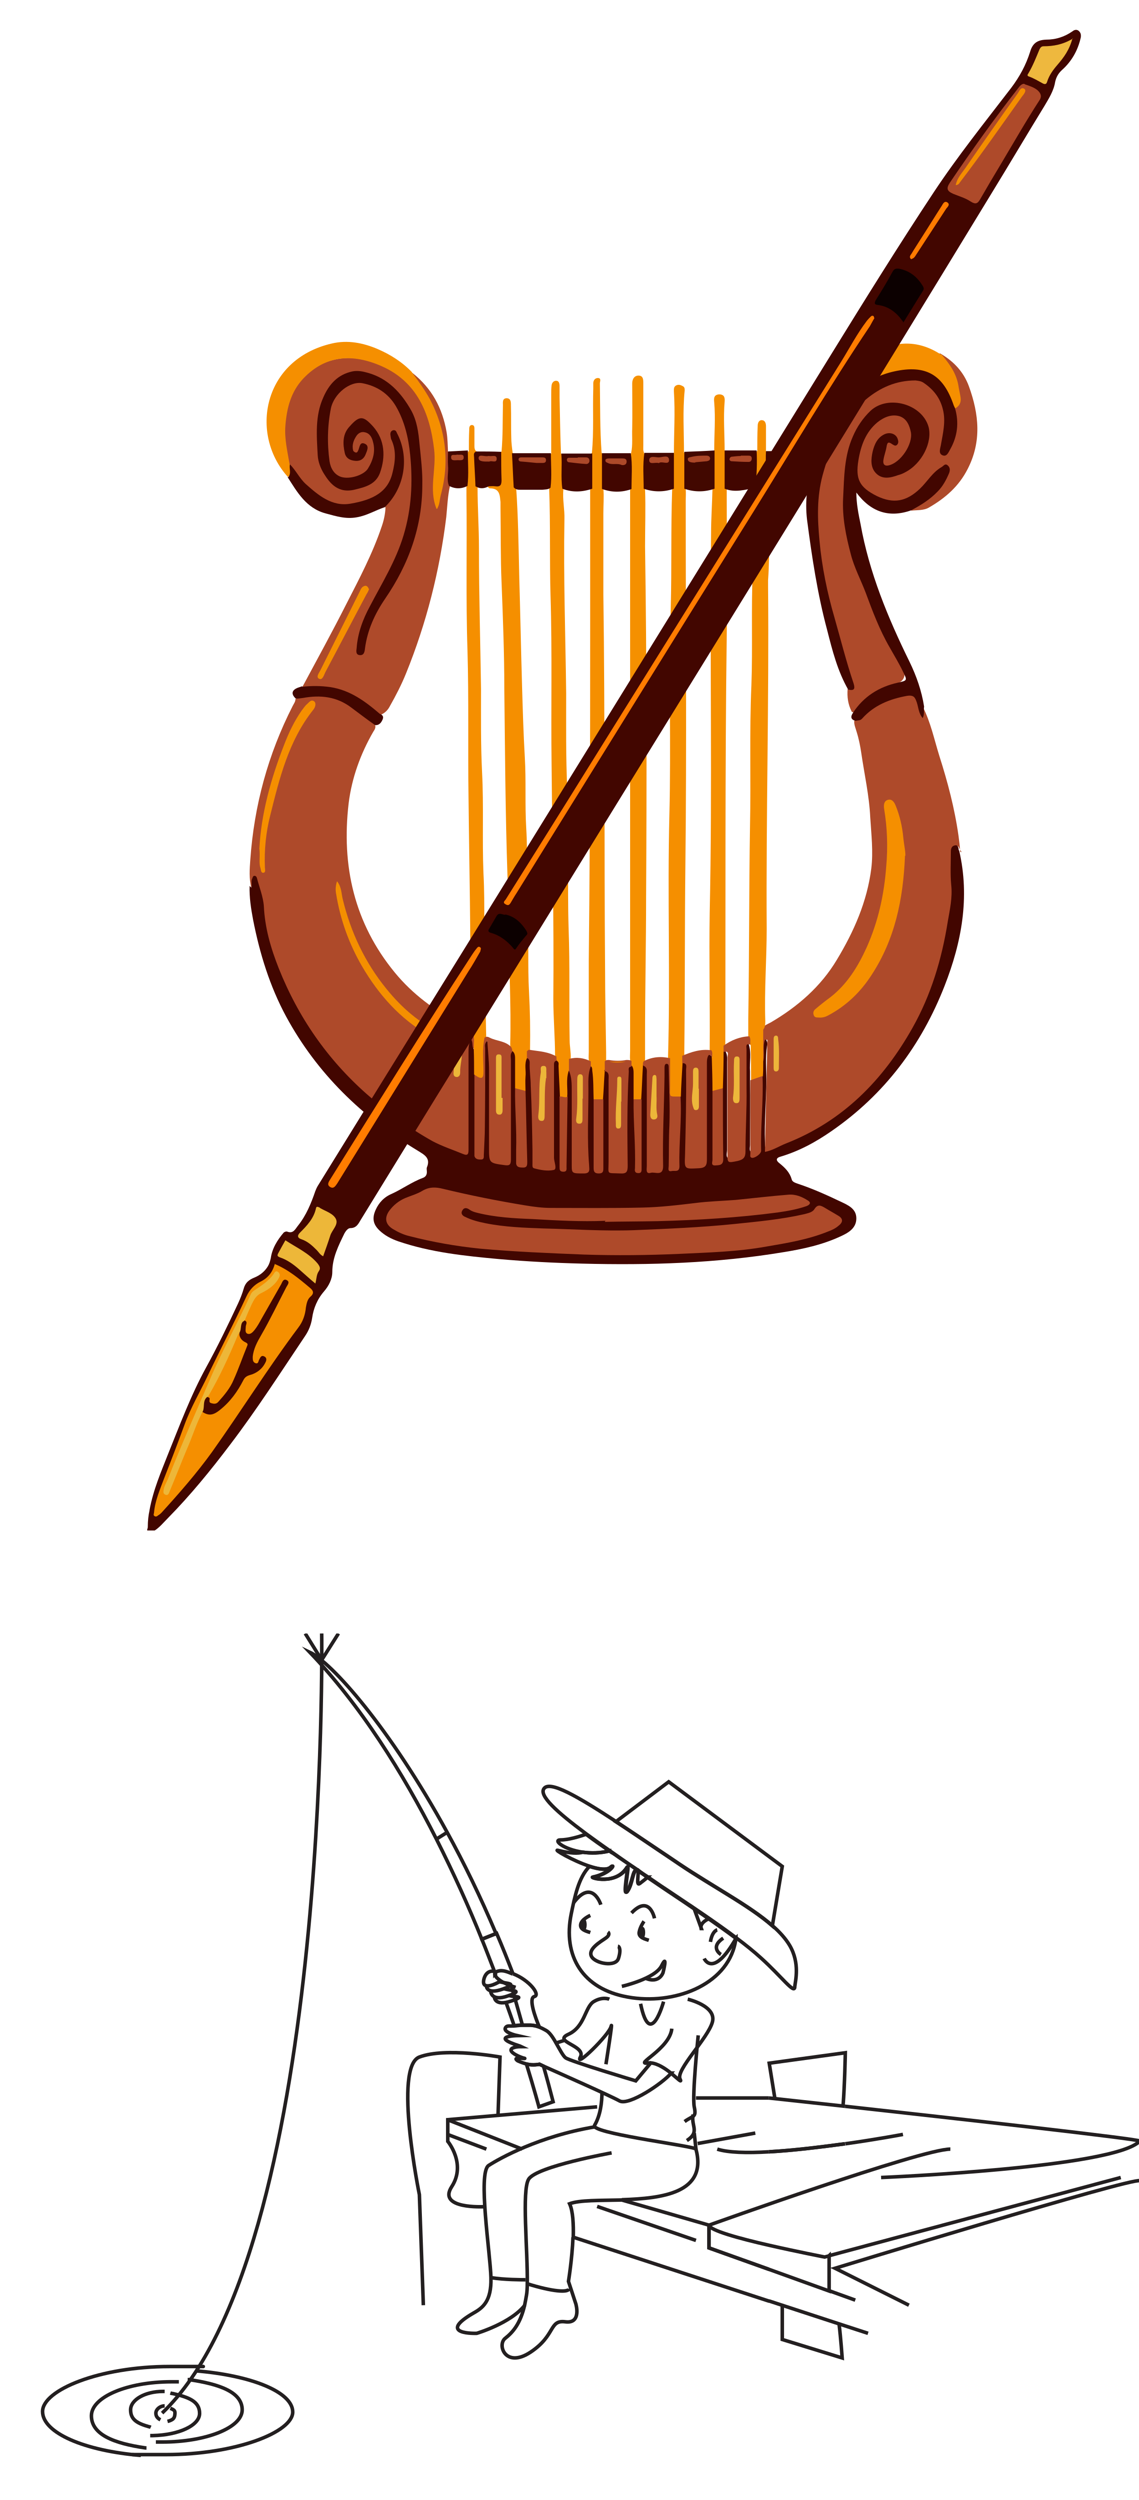 <svg width="321" height="704" viewBox="0 0 321 704" fill="none" xmlns="http://www.w3.org/2000/svg">
<g clip-path="url(#clip0_255_4)">
<path d="M207.421 545.723C207.421 546.176 207.261 546.703 207.181 547.156C204.781 559.143 189.736 564.723 176.931 562.385C164.207 560.124 158.525 550.85 161.006 538.862C161.966 534.263 163.007 528.76 166.128 525.593C168.689 526.422 171.009 526.724 172.05 525.819C173.41 524.537 172.05 527.553 167.008 528.609C166.128 528.76 173.49 531.021 176.691 525.819C177.331 524.764 175.331 534.565 176.691 532.605C178.212 530.494 178.212 526.573 179.412 526.573C179.492 526.573 179.572 526.724 179.652 526.724C180.533 527.327 181.493 527.93 182.373 528.609C184.054 529.74 185.734 530.871 187.495 532.077C194.617 536.827 201.58 541.501 207.341 545.799L207.421 545.723Z" stroke="#231F20" stroke-miterlimit="10"/>
<path d="M223.987 559.596C223.827 561.556 220.306 556.656 214.464 551.378C212.463 549.568 210.142 547.684 207.501 545.723C201.819 541.426 194.857 536.827 187.655 532.002C185.894 530.871 184.214 529.664 182.533 528.533C181.573 527.93 180.692 527.327 179.812 526.649C179.812 526.573 179.652 526.498 179.572 526.498C177.731 525.292 175.971 524.085 174.29 522.879C173.41 522.276 172.61 521.673 171.809 521.145C169.409 519.486 167.248 517.903 165.167 516.395C156.844 510.213 151.803 505.614 153.323 503.653C155.004 501.392 162.606 505.764 173.57 512.927C177.171 515.339 181.173 517.978 185.414 520.843C187.415 522.2 189.495 523.557 191.576 524.99C196.218 528.081 201.019 530.946 205.501 533.736C210.142 536.601 214.384 539.39 217.665 542.255C219.745 544.065 221.426 545.95 222.546 547.834C225.507 552.886 224.147 557.862 223.987 559.445V559.596Z" stroke="#231F20" stroke-miterlimit="10"/>
<path d="M179.812 526.724C179.732 526.724 179.652 526.649 179.572 526.573C179.652 526.573 179.732 526.573 179.812 526.724Z" stroke="#231F20" stroke-miterlimit="10"/>
<path d="M220.465 525.593L217.665 542.33C214.383 539.465 210.142 536.676 205.5 533.811C201.019 531.021 196.137 528.156 191.576 525.065C189.495 523.633 187.414 522.276 185.414 520.918C181.172 518.053 177.171 515.339 173.57 513.002L188.455 501.768L220.465 525.593Z" stroke="#231F20" stroke-miterlimit="10"/>
<path d="M171.809 521.22C169.089 521.899 166.528 521.899 164.287 521.597C158.845 520.843 155.724 518.129 157.965 518.129C160.206 518.129 163.167 517.224 165.167 516.546C167.168 518.054 169.409 519.637 171.809 521.295V521.22Z" stroke="#231F20" stroke-miterlimit="10"/>
<path d="M179.572 526.573C178.292 526.573 178.372 530.494 176.851 532.605C175.491 534.565 177.491 524.764 176.851 525.819C173.65 530.946 166.288 528.76 167.168 528.609C172.21 527.629 173.57 524.538 172.21 525.819C171.169 526.724 168.849 526.422 166.288 525.593C161.406 524.01 155.804 520.692 157.245 521.069C160.766 521.974 162.927 521.974 164.287 521.597C166.448 521.899 169.089 521.899 171.81 521.22C172.61 521.823 173.49 522.351 174.29 522.954C175.971 524.085 177.732 525.291 179.572 526.573Z" stroke="#231F20" stroke-miterlimit="10"/>
<path d="M182.533 528.609C181.973 529.136 181.172 529.74 180.292 530.418C179.172 531.248 180.132 527.553 179.732 526.724C180.612 527.327 181.572 527.93 182.453 528.609H182.533Z" stroke="#231F20" stroke-miterlimit="10"/>
<path d="M197.658 543.084L195.578 537.354L199.819 540.295C199.819 540.295 197.178 541.35 197.578 543.084H197.658Z" stroke="#231F20" stroke-miterlimit="10"/>
<path d="M202.139 543.461C202.139 543.461 200.699 543.763 200.219 546.854" stroke="#231F20" stroke-miterlimit="10"/>
<path d="M203.18 550.398C203.18 550.398 199.899 548.437 203.82 545.799" stroke="#231F20" stroke-miterlimit="10"/>
<path d="M198.458 551.529C198.458 551.529 200.939 557.334 207.502 545.723" stroke="#231F20" stroke-miterlimit="10"/>
<path d="M184.454 540.219C184.454 540.219 183.093 533.359 177.972 538.711" stroke="#231F20" stroke-miterlimit="10"/>
<path d="M169.329 536.374C169.329 536.374 166.928 528.835 161.646 535.847" stroke="#231F20" stroke-miterlimit="10"/>
<path d="M166.368 539.39C166.368 539.39 163.887 540.446 163.647 541.954C163.407 543.461 165.487 543.914 166.368 544.215" stroke="#231F20" stroke-miterlimit="10"/>
<path d="M181.492 541.049C181.492 541.049 180.372 542.632 180.132 544.14C179.892 545.648 181.973 546.1 182.853 546.402" stroke="#231F20" stroke-miterlimit="10"/>
<path d="M164.527 543.16C164.704 543.16 164.847 542.653 164.847 542.029C164.847 541.404 164.704 540.898 164.527 540.898C164.35 540.898 164.207 541.404 164.207 542.029C164.207 542.653 164.35 543.16 164.527 543.16Z" stroke="#231F20" stroke-miterlimit="10"/>
<path d="M181.012 545.346C181.189 545.346 181.333 544.84 181.333 544.215C181.333 543.591 181.189 543.084 181.012 543.084C180.836 543.084 180.692 543.591 180.692 544.215C180.692 544.84 180.836 545.346 181.012 545.346Z" stroke="#231F20" stroke-miterlimit="10"/>
<path d="M171.329 544.064C171.329 544.064 172.21 544.743 170.689 545.799C169.168 546.854 165.647 548.89 166.688 550.925C167.728 552.961 173.49 554.017 174.29 551.529C175.09 549.04 174.53 548.136 174.13 548.06" stroke="#231F20" stroke-miterlimit="10"/>
<path d="M175.25 559.37C175.25 559.37 184.614 557.259 186.454 553.564C188.295 549.87 186.854 555.525 186.854 555.525C186.854 555.525 185.814 558.691 181.973 557.108" stroke="#231F20" stroke-miterlimit="10"/>
<path d="M189.335 571.282C188.775 577.012 178.372 581.611 182.693 580.932C182.933 580.932 183.253 580.932 183.493 580.932" stroke="#231F20" stroke-miterlimit="10"/>
<path d="M193.817 562.989C193.817 562.989 201.98 564.873 200.779 569.397C199.579 573.921 190.376 582.968 191.656 585.456C192.296 586.738 191.096 585.456 189.095 583.797" stroke="#231F20" stroke-miterlimit="10"/>
<path d="M187.014 563.667C187.014 563.667 183.253 577.464 180.532 564.27" stroke="#231F20" stroke-miterlimit="10"/>
<path d="M171.729 562.989C171.729 562.989 169.809 562.159 167.328 563.667C164.847 565.175 164.847 570.754 160.205 572.865C155.564 574.976 165.247 576.032 163.566 579.274C161.886 582.516 171.569 573.167 172.209 570.679C172.85 568.191 170.769 581.309 170.769 581.309" stroke="#231F20" stroke-miterlimit="10"/>
<path d="M189.175 583.797C186.775 586.662 177.251 593.071 174.61 591.638C172.05 590.206 157.405 583.722 153.163 581.837C152.443 581.535 152.043 581.309 152.043 581.309C152.043 581.309 150.282 581.686 148.682 581.309C148.602 581.309 148.522 581.309 148.362 581.234C147.001 580.857 145.881 580.329 145.881 580.329C144.12 579.047 148.202 579.877 147.882 579.651L147.321 579.5C145.561 578.897 143.8 577.917 144.04 577.163C144.28 576.484 146.121 576.333 146.841 576.333L146.521 576.182C137.718 573.393 145.721 573.242 145.721 573.242C145.721 573.242 141.319 572.262 142.6 570.83C143 570.377 143.8 570.603 144.28 570.528C144.44 570.528 144.6 570.528 144.761 570.528C145.561 570.453 146.361 570.377 147.001 570.302C147.962 570.302 148.762 570.302 149.482 570.302C150.362 570.377 151.083 570.528 151.723 570.754C152.603 571.056 153.243 571.433 153.804 571.734C154.844 572.262 155.804 573.695 156.684 575.278C157.725 577.087 158.685 578.972 159.405 579.5C160.766 580.48 179.172 585.984 179.172 585.984L183.413 580.932C185.334 581.083 187.495 582.516 189.095 583.797H189.175Z" stroke="#231F20" stroke-miterlimit="10"/>
<path d="M159.246 574.524L156.845 575.278" stroke="#231F20" stroke-miterlimit="10"/>
<path d="M144.12 559.219L147.241 570.302C148.201 570.302 149.002 570.302 149.722 570.302C150.602 570.377 151.323 570.528 151.963 570.754C150.922 568.266 148.842 562.687 150.602 562.235C152.363 561.782 149.242 557.636 144.6 555.826" stroke="#231F20" stroke-miterlimit="10"/>
<path d="M139.399 555.298C139.479 555.072 137.078 554.469 136.358 557.409C135.717 560.199 138.678 559.219 140.439 558.239C140.679 558.088 140.839 558.013 141.079 557.862" stroke="#231F20" stroke-miterlimit="10"/>
<path d="M137.078 559.294C137.078 559.294 137.078 561.782 141.719 560.124C146.361 558.465 142.679 558.616 140.519 558.012" stroke="#231F20" stroke-miterlimit="10"/>
<path d="M138.278 560.727C138.278 560.727 138.358 563.742 143.08 562.084C147.802 560.425 144.28 560.727 142.12 560.048" stroke="#231F20" stroke-miterlimit="10"/>
<path d="M139.318 562.31C139.318 562.31 139.318 565.1 144.04 563.516C148.762 561.933 144.36 562.461 143.56 561.933" stroke="#231F20" stroke-miterlimit="10"/>
<path d="M90.662 460C90.662 460 93.223 634.236 45.687 679.548" stroke="#231F20" stroke-miterlimit="10"/>
<path d="M142.6 563.893C143.4 566.155 144.2 568.342 144.92 570.453C145.721 570.377 146.521 570.302 147.161 570.226" stroke="#231F20" stroke-miterlimit="10"/>
<path d="M145.321 559.671C144.28 559.37 142.04 558.465 141.159 557.862C139.959 557.032 139.159 556.203 139.559 555.6" stroke="#231F20" stroke-miterlimit="10"/>
<path d="M144.52 555.902C143.24 555.374 141.799 554.695 140.439 555.072C139.959 555.148 139.639 555.374 139.479 555.6C139.479 555.525 139.479 555.449 139.399 555.298C138.278 552.433 136.918 548.815 135.797 546.1L139.959 544.442C141.559 548.136 143.08 551.981 144.6 555.902" stroke="#231F20" stroke-miterlimit="10"/>
<path d="M155.884 591.864L151.882 593.297C151.882 593.297 150.682 588.773 148.361 581.234C148.441 581.234 148.521 581.234 148.681 581.309C150.282 581.686 152.043 581.309 152.043 581.309C152.043 581.309 152.443 581.46 153.163 581.837C154.123 585.154 155.004 588.472 155.884 591.864Z" stroke="#231F20" stroke-miterlimit="10"/>
<path d="M139.959 544.442L135.797 546.1C132.196 537.128 127.875 527.553 122.993 517.903C113.47 499.13 101.626 480.206 87.301 465.278C93.383 468.143 109.789 486.388 126.034 516.018C130.756 524.613 135.397 534.113 139.799 544.517L139.959 544.442Z" stroke="#231F20" stroke-miterlimit="10"/>
<path d="M126.114 515.943L122.993 517.903" stroke="#231F20" stroke-miterlimit="10"/>
<path d="M196.778 573.167C196.778 573.167 195.017 590.206 195.657 593.297C196.298 596.388 195.417 595.634 192.937 597.444" stroke="#231F20" stroke-miterlimit="10"/>
<path d="M195.337 595.483C194.697 598.801 197.338 600.309 193.577 602.797" stroke="#231F20" stroke-miterlimit="10"/>
<path d="M172.369 606.265C172.369 606.265 151.322 610.035 149.001 613.654C147.001 616.745 148.761 634.01 148.601 643.133C148.601 644.414 148.521 645.545 148.361 646.45C148.201 647.355 148.041 648.259 147.881 649.013C146.681 654.366 144.52 656.779 142.439 658.438C139.958 660.247 142.439 667.108 149.562 662.358C156.684 657.608 154.683 653.236 159.325 653.839C163.966 654.442 162.286 648.787 162.286 648.787L160.205 642.454C160.205 642.454 161.246 636.121 161.486 630.014" stroke="#231F20" stroke-miterlimit="10"/>
<path d="M175.251 619.459C186.695 619.082 199.419 617.574 196.138 605.209C195.898 604.38 169.809 601.213 167.648 598.952C167.488 598.801 167.488 598.65 167.568 598.499C169.249 595.634 169.649 591.94 169.649 589.15" stroke="#231F20" stroke-miterlimit="10"/>
<path d="M160.366 644.565C160.045 645.621 155.884 645.394 148.602 643.133" stroke="#231F20" stroke-miterlimit="10"/>
<path d="M167.568 598.952C151.883 601.59 140.759 607.848 137.718 609.808C134.597 611.844 138.198 634.764 138.358 641.399C138.358 641.399 138.358 641.474 138.358 641.549C138.518 648.033 136.038 649.918 133.477 651.351C122.753 657.533 134.357 657.081 134.357 657.081C134.357 657.081 144.04 654.216 147.962 649.089" stroke="#231F20" stroke-miterlimit="10"/>
<path d="M138.358 641.399C141.959 642.002 147.241 642.002 148.121 642.002" stroke="#231F20" stroke-miterlimit="10"/>
<path d="M196.137 605.209C195.977 603.551 195.737 601.515 195.657 600.686" stroke="#231F20" stroke-miterlimit="10"/>
<path d="M86.021 460L90.662 467.464L95.384 460" stroke="#231F20" stroke-miterlimit="10"/>
<path d="M139.639 556.504V555.449" stroke="#231F20" stroke-miterlimit="10"/>
<path d="M216.705 605.963C223.587 605.586 231.429 604.606 238.152 603.701" stroke="#231F20" stroke-miterlimit="10"/>
<path d="M168.288 593.297L126.194 596.916V603.023C126.194 603.023 131.476 609.356 127.315 615.765C123.153 622.173 136.438 621.419 136.438 621.419" stroke="#231F20" stroke-miterlimit="10"/>
<path d="M244.634 657.081L238.152 654.97L216.705 647.958" stroke="#231F20" stroke-miterlimit="10"/>
<path d="M126.114 596.916L147.161 605.209" stroke="#231F20" stroke-miterlimit="10"/>
<path d="M216.704 639.061L199.819 633.03V626.621L175.25 619.534C169.088 619.685 163.326 619.534 160.525 620.59C161.486 622.701 161.646 626.32 161.566 630.014L216.784 648.033" stroke="#231F20" stroke-miterlimit="10"/>
<path d="M199.819 626.621C199.819 626.621 259.839 605.134 267.842 605.209" stroke="#231F20" stroke-miterlimit="10"/>
<path d="M196.137 630.919L168.288 621.344" stroke="#231F20" stroke-miterlimit="10"/>
<path d="M137.078 605.209L126.114 601.063" stroke="#231F20" stroke-miterlimit="10"/>
<path d="M233.67 635.216V645.168L216.704 639.061L199.819 633.03V626.621C199.899 628.054 208.382 630.391 216.704 632.276C224.627 634.085 232.39 635.593 232.39 635.593L233.59 635.292L233.67 635.216Z" stroke="#231F20" stroke-miterlimit="10"/>
<path d="M233.67 645.093L233.911 645.168L241.033 647.732" stroke="#231F20" stroke-miterlimit="10"/>
<path d="M315.858 613.201L233.67 635.216" stroke="#231F20" stroke-miterlimit="10"/>
<path d="M216.705 590.809H196.138" stroke="#231F20" stroke-miterlimit="10"/>
<path d="M238.151 593.146C268.882 596.539 321.619 602.42 321.219 602.947C314.097 610.487 248.315 613.201 248.315 613.201" stroke="#231F20" stroke-miterlimit="10"/>
<path d="M256.158 649.164L235.351 638.76C235.351 638.76 318.818 613.201 321.219 614.106" stroke="#231F20" stroke-miterlimit="10"/>
<path d="M216.705 605.963C223.587 605.586 231.429 604.606 238.152 603.701" stroke="#231F20" stroke-miterlimit="10"/>
<path d="M216.705 590.809C216.705 590.809 225.588 591.789 238.152 593.146" stroke="#231F20" stroke-miterlimit="10"/>
<path d="M202.14 605.209C205.181 606.19 210.542 606.34 216.705 605.963" stroke="#231F20" stroke-miterlimit="10"/>
<path d="M254.477 601.063C254.477 601.063 247.354 602.42 238.231 603.702" stroke="#231F20" stroke-miterlimit="10"/>
<path d="M212.863 600.686L196.618 603.626" stroke="#231F20" stroke-miterlimit="10"/>
<path d="M119.312 649.164L118.192 618.026C118.192 618.026 110.829 582.063 118.192 579.274C125.554 576.484 140.919 579.274 140.919 579.274L140.359 595.634" stroke="#231F20" stroke-miterlimit="10"/>
<path d="M236.471 654.442C236.951 658.362 237.351 664.017 237.351 664.017L220.466 658.815V649.24" stroke="#231F20" stroke-miterlimit="10"/>
<path d="M218.385 590.96L216.785 581.008L238.232 578.067C238.232 578.067 238.072 587.039 237.592 593.071" stroke="#231F20" stroke-miterlimit="10"/>
<path d="M55.05 667.636C70.815 668.917 82.499 673.592 82.499 679.246C82.499 684.901 66.494 691.234 46.727 691.234C26.961 691.234 44.887 691.234 43.926 691.234" stroke="#231F20" stroke-miterlimit="10"/>
<path d="M39.685 691.46C23.84 690.179 11.996 685.127 11.996 679.096C11.996 673.064 28.001 666.429 47.848 666.429C67.695 666.429 50.009 666.429 51.049 666.429" stroke="#231F20" stroke-miterlimit="10"/>
<path d="M50.409 670.727C50.329 670.727 50.169 670.727 50.089 670.727C49.529 670.727 48.889 670.727 48.328 670.727C35.844 670.727 25.761 675.025 25.761 680.302C25.761 685.58 32.083 688.068 40.966 689.349C41.046 689.349 41.206 689.349 41.286 689.349" stroke="#231F20" stroke-miterlimit="10"/>
<path d="M43.927 687.691C44.007 687.691 44.167 687.691 44.247 687.691C44.727 687.691 45.207 687.691 45.687 687.691C58.172 687.691 68.255 683.619 68.255 678.643C68.255 673.667 62.013 671.405 53.29 670.124C53.13 670.124 53.05 670.124 52.89 670.124" stroke="#231F20" stroke-miterlimit="10"/>
<path d="M46.407 673.441C46.327 673.441 46.167 673.441 46.087 673.441C46.007 673.441 46.007 673.441 45.927 673.441C40.886 673.441 36.804 675.778 36.804 678.643C36.804 681.508 38.885 682.488 42.006 683.393C42.166 683.393 42.326 683.469 42.486 683.544" stroke="#231F20" stroke-miterlimit="10"/>
<path d="M42.326 685.881H42.486C42.646 685.881 42.886 685.881 43.046 685.881C50.409 685.73 56.251 683.016 56.251 679.624C56.251 676.231 53.21 675.1 48.728 674.044C48.488 674.044 48.248 673.969 48.008 673.894" stroke="#231F20" stroke-miterlimit="10"/>
<path d="M46.408 677.512C45.047 677.512 43.927 678.568 43.927 679.548C43.927 680.528 44.487 681.056 45.207 681.433" stroke="#231F20" stroke-miterlimit="10"/>
<path d="M47.208 681.885C48.969 681.433 49.209 680.83 49.289 679.85C49.369 678.869 49.209 678.719 48.008 678.191" stroke="#231F20" stroke-miterlimit="10"/>
</g>
<g clip-path="url(#clip1_255_4)">
<path d="M70.833 249.97C70.147 247.421 70.343 244.774 70.539 242.127C71.617 226.835 75.534 212.424 82.487 198.798C82.781 198.209 83.271 197.621 83.271 196.837C87.58 194.974 92.085 195.17 96.198 197.131C99.724 198.798 102.858 201.248 105.698 204.091C105.992 204.876 105.6 205.464 105.209 206.052C101.585 212.326 99.136 219.09 98.255 226.246C96.198 243.794 99.822 259.969 111.281 273.89C116.275 279.968 122.543 284.575 129.595 288.3C130.966 288.986 132.435 289.477 133.512 290.653C134.296 292.123 134.198 293.594 133.708 295.064C132.925 295.751 132.924 294.77 132.533 294.476C132.435 300.162 132.533 305.75 132.533 311.436C132.533 315.259 132.533 318.984 132.533 322.807C132.533 325.748 132.141 326.042 129.203 325.062C121.368 322.415 114.415 318.004 108.049 312.906C98.843 305.554 90.812 297.123 84.838 286.83C79.843 278.105 75.534 269.086 74.163 259.087C73.673 255.754 73.477 252.421 72.4 249.284C72.302 248.892 72.204 248.401 71.812 248.009C71.225 248.598 71.617 249.578 70.931 250.068L70.833 249.97Z" fill="#AE4A2A"/>
<path d="M70.833 249.97C71.127 249.087 70.637 248.205 71.127 247.323C71.225 247.029 71.323 246.637 71.714 246.637C72.106 246.637 72.302 246.931 72.4 247.225C73.085 249.872 74.163 252.519 74.359 255.165C74.652 261.341 76.317 267.027 78.57 272.713C84.054 286.437 92.183 298.201 103.25 308.004C109.028 313.102 115.198 317.611 121.858 321.337C124.6 322.807 127.636 323.787 130.476 324.964C131.847 325.552 132.043 324.964 132.043 323.787C132.043 314.67 132.043 305.456 132.043 296.339C132.043 295.162 132.043 293.986 132.728 292.613C133.414 293.594 132.924 294.672 133.512 295.456C134.393 296.241 134.197 297.319 134.197 298.299C134.197 299.77 134.197 301.24 134.197 302.711C134.197 309.475 134.197 316.337 134.197 323.101C134.197 323.885 133.904 325.356 134.981 325.356C136.058 325.356 135.569 323.885 135.667 323.101C136.45 314.18 135.96 305.259 136.156 296.437C136.156 295.75 136.156 295.162 136.156 294.476C136.156 293.888 136.45 293.202 137.136 293.202C137.919 293.202 138.017 293.986 137.919 294.476C137.919 297.221 138.409 299.868 138.409 302.515C138.409 309.769 138.409 317.023 138.409 324.278C138.409 325.356 138.311 326.434 139.682 326.924C142.62 328.003 143.306 327.611 143.306 324.474C143.306 315.945 143.306 307.416 143.306 298.887C143.306 297.907 143.012 296.633 144.285 295.947C145.656 296.143 145.656 297.319 145.656 298.299C145.656 301.044 145.754 303.691 145.656 306.436C145.852 312.808 146.244 319.18 146.146 325.65C146.146 326.532 145.754 328.003 147.125 327.905C148.3 327.905 147.909 326.532 147.909 325.65C147.909 319.474 147.223 313.396 147.615 307.22C147.517 304.867 147.615 302.515 147.615 300.26C147.615 299.378 147.517 298.495 148.496 297.907C149.867 298.005 149.965 299.083 149.965 299.966C149.965 303.103 150.455 306.24 150.455 309.377C150.455 315.063 151.043 320.748 150.847 326.434C150.847 327.218 150.847 328.199 151.826 328.493C153.099 328.885 154.372 329.081 155.548 328.689C156.135 328.493 156.037 327.807 155.939 327.317C155.45 318.592 155.841 309.867 155.743 301.24C155.743 300.162 155.352 298.789 157.115 298.495C157.898 298.691 158.094 299.378 158.094 299.966C158.094 302.907 158.682 305.75 158.486 308.691C158.584 315.259 158.486 321.827 158.877 328.493C159.073 321.925 159.367 315.357 159.661 308.691C159.563 306.926 159.661 305.161 159.661 303.397C159.661 302.613 159.661 301.73 160.542 301.338C161.62 301.632 161.522 302.515 161.62 303.299C162.403 308.102 161.815 313.004 162.011 317.906C162.011 321.141 162.011 324.474 162.011 327.709C162.011 328.885 162.403 329.669 163.774 329.669C165.341 329.669 165.831 329.375 165.635 327.807C165.047 321.337 165.537 314.769 165.341 308.2C165.341 306.044 165.831 303.887 165.831 301.73C165.831 301.142 165.929 300.456 166.712 300.162C167.79 300.358 167.692 301.24 167.79 301.926C168.279 304.475 168.181 307.024 168.083 309.475C168.181 315.259 168.083 321.141 168.083 326.924C168.083 327.709 167.692 329.179 168.769 329.179C169.944 329.179 169.454 327.807 169.454 326.924C169.454 321.141 169.454 315.259 169.454 309.475C169.454 306.73 169.259 303.887 170.336 301.24C171.511 300.946 171.707 301.828 172.001 302.613C172.197 303.495 172.197 304.377 172.197 305.259C172.197 312.514 172.197 319.866 172.197 327.12C172.197 328.493 172.393 329.473 174.155 329.473C175.918 329.473 176.31 329.179 176.31 327.415C176.31 323.297 176.408 319.18 176.31 315.161C176.212 310.847 176.702 306.436 176.8 302.122C176.8 301.24 176.702 300.064 178.073 300.064C179.052 300.652 179.052 301.632 179.052 302.515C179.052 304.769 179.052 307.024 179.052 309.377C179.052 315.847 179.738 322.317 179.738 328.787C180.325 322.317 180.032 315.847 180.13 309.475C180.325 306.24 180.13 303.005 181.011 299.77C182.676 299.476 182.676 300.848 182.774 301.828C182.97 303.887 182.774 305.946 182.774 308.004C182.774 314.376 182.774 320.846 182.774 327.218C182.774 328.199 182.48 329.375 184.145 329.375C185.614 329.375 186.104 328.591 186.104 327.218C186.104 325.65 186.104 323.983 186.104 322.415C185.81 315.455 186.691 308.593 186.495 301.73C186.495 300.75 186.397 299.28 187.671 299.28C188.944 299.28 188.748 300.75 188.748 301.73C188.748 305.357 188.944 308.985 189.14 312.612C189.433 317.121 188.552 321.533 188.846 326.042C188.846 326.924 188.356 328.591 189.629 328.591C191.294 328.591 190.609 326.924 190.609 326.042C190.609 320.258 191.196 314.572 191.098 308.789C190.902 306.044 191.196 303.201 191.49 300.456C191.49 299.966 191.588 299.476 191.98 299.084C193.155 298.691 193.449 299.476 193.645 300.358C193.841 301.142 193.743 302.024 193.743 302.809C193.939 310.259 193.547 317.611 193.351 325.062C193.351 325.748 193.351 326.336 193.351 327.022C193.351 328.101 193.939 328.493 194.918 328.395C197.66 328.395 198.15 327.905 198.15 325.16C198.15 317.023 198.15 308.887 198.15 300.75C198.15 299.77 198.15 298.789 198.346 297.907C198.835 296.535 199.423 296.437 200.598 297.515C201.186 300.652 200.794 303.887 200.892 307.122C200.892 313.102 200.892 318.984 200.892 324.964C200.892 325.748 200.5 327.12 201.676 327.12C202.949 327.12 202.655 325.846 202.655 324.964C202.655 318.788 202.655 312.612 202.655 306.338C202.655 302.907 202.165 299.476 202.949 296.045C203.928 295.064 204.418 295.75 204.712 296.633C205.005 297.417 204.907 298.299 204.907 299.084C204.907 307.318 204.907 315.651 204.907 323.885C204.907 324.768 204.222 326.336 206.083 326.336C207.748 326.336 208.531 325.552 208.629 323.689C209.217 314.965 209.021 306.142 209.021 297.319C209.021 296.437 209.021 295.456 209.217 294.672C209.51 293.79 210 293.104 210.979 293.986C211.861 296.535 211.175 299.182 211.371 301.73C211.371 302.417 211.371 303.103 211.371 303.789C211.469 309.965 211.371 316.239 211.371 322.415C211.371 323.199 210.979 324.474 212.057 324.474C213.33 324.474 213.232 323.199 213.232 322.219C213.036 315.749 213.82 309.279 213.722 302.907C213.722 301.828 213.722 300.652 213.82 299.574C214.309 298.103 214.113 296.633 214.113 295.162C214.113 294.574 214.113 293.986 214.211 293.398C214.309 292.908 214.505 292.319 215.191 292.319C215.778 292.319 215.974 292.908 216.17 293.398C216.268 293.79 216.268 294.182 216.17 294.574C215.68 297.711 215.974 300.848 215.974 303.985C215.974 309.867 215.387 315.749 215.582 321.631C215.582 323.493 215.582 323.493 217.443 322.807C227.629 318.788 236.835 313.298 244.376 305.161C251.721 297.221 257.303 288.3 261.025 278.203C264.159 269.772 266.117 260.949 266.999 252.028C267.293 248.597 266.803 245.166 266.901 241.637C266.901 240.853 266.901 239.971 266.901 239.186C267.097 238.304 267.391 237.422 268.468 237.324C269.545 237.324 269.839 238.01 270.133 238.892C270.133 239.088 270.133 239.382 270.329 239.578C273.365 252.715 271.014 265.361 266.215 277.615C259.654 294.378 249.272 308.2 234.386 318.494C229.881 321.631 225.18 324.18 219.892 325.748C218.521 326.14 218.814 326.924 219.598 327.513C221.165 328.787 222.536 330.061 223.123 332.12C223.319 332.904 224.201 333.1 224.984 333.395C229.098 334.767 233.015 336.531 236.933 338.394C238.989 339.374 241.34 340.355 241.34 343.1C241.34 345.942 238.989 347.217 236.835 348.197C231.742 350.55 226.355 351.726 220.871 352.609C202.067 355.746 183.068 356.334 164.068 355.844C156.233 355.648 148.496 355.255 140.661 354.569C131.064 353.687 121.466 352.707 112.26 349.57C110.301 348.883 108.538 348.001 106.971 346.531C105.11 344.766 104.817 343.002 105.894 340.649C106.775 338.688 108.244 337.12 110.301 336.237C113.337 334.865 115.981 332.904 119.115 331.728C119.997 331.434 120.388 330.748 120.291 329.767C120.291 329.473 120.193 329.081 120.291 328.787C121.466 326.042 119.507 325.16 117.646 323.983C102.074 314.572 89.343 302.319 80.626 286.241C76.023 277.713 73.183 268.498 71.323 258.989C70.735 255.852 70.245 252.715 70.343 249.48L70.833 249.97Z" fill="#420600"/>
<path d="M271.014 239.971C270.818 239.676 270.72 239.48 270.524 239.186C270.231 238.5 269.839 237.814 268.957 238.108C268.174 238.304 267.978 239.088 267.978 239.775C267.978 242.912 267.782 246.049 268.076 249.186C268.468 252.813 267.684 256.146 267.097 259.577C265.432 270.066 262.396 280.163 257.205 289.378C248.881 304.181 237.52 315.749 221.458 322.023C219.5 322.807 217.737 323.983 215.582 324.376C215.778 313.788 216.072 303.299 216.268 292.809C216.072 292.809 215.876 292.809 215.582 292.809C214.799 294.966 215.778 297.319 214.897 299.476C214.407 299.083 214.309 298.495 214.309 298.005C214.309 295.456 214.113 292.81 214.407 290.261C214.897 288.888 216.17 288.496 217.247 287.908C224.788 283.497 231.35 277.811 235.855 270.262C240.654 262.322 244.375 253.891 245.551 244.578C246.138 239.775 245.551 234.971 245.257 230.167C244.963 223.991 243.592 218.012 242.711 211.934C242.417 209.973 242.025 208.012 241.437 206.15C241.144 205.071 240.654 204.091 240.752 203.013C243.396 200.66 246.138 198.601 249.37 197.131C251.525 196.151 253.679 195.562 256.03 195.464C257.205 195.464 257.793 195.856 258.184 196.837C258.576 198.013 259.066 199.288 259.36 200.562C259.653 200.072 259.458 199.386 260.045 198.993C262.298 203.405 263.277 208.208 264.746 212.914C267.097 220.266 269.055 227.717 270.133 235.363C270.329 236.834 270.524 238.402 270.622 239.873L271.014 239.971Z" fill="#AE4A2A"/>
<path d="M116.177 104.981C121.662 109.295 124.698 114.883 125.873 121.745C126.167 123.607 126.167 125.372 126.265 127.235C126.95 128.019 126.853 128.999 126.853 129.979C126.853 132.234 126.853 134.391 126.853 136.646C126.167 139.587 126.069 142.626 125.775 145.566C123.914 160.761 120.193 175.466 114.415 189.681C113.141 192.818 111.574 195.857 109.91 198.798C109.322 199.974 108.441 200.856 107.167 201.346C106.384 201.346 105.894 200.856 105.307 200.464C100.801 196.445 95.611 194.092 89.539 193.798C88.755 193.798 87.972 193.798 87.286 193.994C86.503 194.092 85.719 194.288 85.132 193.602C89.343 185.759 93.652 177.917 97.668 169.976C101.291 162.918 105.013 155.86 107.559 148.311C108.147 146.645 108.538 144.88 108.636 143.116C108.441 142.331 109.028 141.939 109.42 141.449C112.946 136.842 114.317 131.646 112.946 125.96C112.652 124.686 112.162 123.411 111.183 122.235C110.497 123.019 110.791 123.607 111.085 124.294C112.26 127.333 111.966 130.372 111.183 133.411C110.399 136.744 108.343 139.096 105.209 140.665C99.039 143.704 93.358 143.214 88.07 138.802C85.425 136.548 83.173 133.999 81.41 130.96C79.451 123.902 79.255 116.941 82.683 110.177C86.307 103.021 94.534 99.492 102.368 101.256C113.239 103.609 119.018 110.667 121.956 120.863C123.229 125.176 123.131 129.587 122.837 133.999C122.641 136.744 122.347 139.391 123.229 141.841C123.914 137.724 125.188 133.509 124.992 129.097C124.6 120.961 121.956 113.706 116.961 107.334C116.471 106.746 115.786 106.256 116.177 105.374V104.981Z" fill="#AE4A2A"/>
<path d="M265.236 99.688C268.86 101.844 271.602 104.785 273.071 108.805C275.911 116.647 276.694 124.392 272.679 132.136C270.231 136.94 266.411 140.273 261.808 142.92C260.339 143.802 258.478 143.606 256.813 143.802C256.813 142.724 257.891 142.626 258.576 142.233C261.808 140.273 264.746 138.116 266.313 134.489C266.705 133.705 267.488 132.724 266.607 132.038C265.726 131.45 265.04 132.528 264.355 133.018C262.592 134.587 261.123 136.548 259.458 138.214C253.679 144.096 246.04 141.841 241.633 135.861C241.144 135.077 240.85 134.195 240.948 133.313C241.339 128.509 242.025 123.902 245.355 120.078C246.53 118.706 247.901 117.726 249.566 117.137C253.679 115.667 257.303 118.216 257.107 122.529C256.911 126.646 254.855 129.489 251.231 131.254C249.468 132.136 248.293 131.254 248.489 129.293C248.587 128.019 248.978 126.744 249.37 125.568C249.664 124.686 250.154 124.098 251.231 124.49C251.525 124.588 252.015 124.784 252.21 124.294C252.308 123.902 252.21 123.509 251.819 123.313C250.741 122.431 249.664 122.627 248.685 123.313C246.334 124.98 245.355 130.077 246.922 132.43C247.607 133.509 248.783 133.803 249.958 133.803C256.128 133.999 262.396 126.548 261.123 120.568C260.339 116.647 255.54 113.51 251.035 113.902C247.999 114.196 245.747 115.569 243.886 117.824C240.36 122.235 238.891 127.529 238.499 133.018C238.303 135.469 238.108 138.018 238.108 140.469C238.108 149.096 239.87 157.232 243.69 164.977C245.257 168.114 246.138 171.545 247.509 174.78C249.37 179.289 252.112 183.211 254.267 187.524C255.638 190.269 254.855 192.033 251.917 192.818C247.803 193.896 244.278 196.151 241.633 199.484C241.242 199.974 240.948 200.856 240.066 200.464C238.989 198.405 238.695 196.249 238.891 193.994C239.87 193.406 239.87 192.523 239.577 191.543C238.303 187.034 237.128 182.524 235.659 178.113C232.721 168.702 230.86 158.997 229.881 149.194C228.902 138.704 231.546 129.097 236.541 120.078C239.381 114.981 243.592 111.255 248.587 108.609C251.525 107.04 254.757 106.452 258.087 106.648C259.262 106.648 260.143 107.138 261.025 107.824C265.432 111.157 266.901 115.569 266.215 120.863C266.019 122.529 265.628 124.098 265.334 125.764C265.334 126.254 265.138 126.94 265.628 127.137C266.215 127.333 266.509 126.842 266.803 126.352C268.566 123.705 269.153 120.666 268.86 117.529C268.86 116.647 268.468 115.765 268.566 114.883C270.035 113.118 269.937 111.157 269.447 109.099C268.664 106.256 267.782 103.511 265.628 101.256C265.138 100.766 264.55 100.276 264.844 99.492L265.236 99.688Z" fill="#AE4A2A"/>
<path d="M148.496 298.005C147.713 299.672 148.3 301.534 148.104 303.201C148.006 304.573 148.104 305.848 148.104 307.22C146.929 307.808 145.95 307.416 145.166 306.436C145.166 303.691 145.166 300.946 145.166 298.299C145.166 297.515 145.166 296.633 144.481 296.045C143.893 295.554 143.795 294.868 143.795 294.084C144.089 282.712 143.403 271.439 143.305 260.067C143.305 255.558 143.207 250.95 143.012 246.441C142.424 228.991 142.326 211.443 142.13 193.994C142.13 183.995 141.738 173.897 141.347 163.898C141.053 156.938 141.151 149.978 141.053 142.92C141.053 142.429 141.053 141.939 141.053 141.351C140.857 139.488 140.857 137.528 138.115 137.528C137.821 137.528 137.527 137.234 137.429 136.94C137.723 136.253 138.409 136.155 139.094 136.155C140.465 136.155 140.759 135.371 140.759 134.195C140.759 132.528 140.759 130.862 140.759 129.293C140.759 128.509 140.759 127.725 141.347 127.136C141.738 122.823 141.64 118.412 141.738 114.098C141.738 113.314 141.543 112.236 142.718 112.138C143.991 112.138 143.991 113.216 143.991 114.098C144.089 117.137 143.991 120.078 144.089 123.117C144.089 124.588 144.285 126.058 144.481 127.529C145.46 129.979 145.166 132.626 145.46 135.175C145.46 135.861 145.46 136.547 145.46 137.234C146.048 145.664 146.146 154.095 146.341 162.526C146.635 172.721 146.831 182.916 147.125 193.014C147.321 199.778 147.517 206.542 147.908 213.306C148.3 219.874 147.908 226.54 148.3 233.108C148.79 241.245 148.3 249.382 148.692 257.518C149.084 264.773 148.692 272.027 149.084 279.183C149.377 284.673 149.475 290.163 149.377 295.652C149.377 296.437 149.377 297.221 148.79 297.711L148.496 298.005Z" fill="#F58F00"/>
<path d="M240.36 200.758C243.396 196.151 247.705 193.406 253.092 192.23C255.736 191.641 255.736 191.641 254.463 189.093C253.386 186.838 252.015 184.583 250.741 182.328C247.901 177.427 245.943 172.231 243.984 166.937C242.613 163.31 240.752 159.879 239.773 156.056C238.401 150.86 237.324 145.665 237.618 140.175C237.912 134.293 237.912 128.411 240.36 122.921C241.535 120.176 243.2 117.726 245.355 115.667C250.35 111.06 259.947 113.804 261.71 120.274C262.788 124.588 259.849 130.47 255.246 132.921C254.561 133.313 253.875 133.607 253.092 133.803C250.937 134.587 248.685 135.077 246.922 133.313C245.257 131.646 245.453 129.293 245.943 127.137C246.432 125.176 247.216 123.313 249.174 122.333C250.741 121.549 252.504 122.137 252.994 123.608C253.19 124.196 253.288 124.784 252.798 125.274C252.308 125.764 251.819 125.274 251.427 125.078C250.35 124.294 250.056 124.588 249.86 125.764C249.664 127.039 249.174 128.215 248.979 129.489C248.783 130.568 249.174 131.352 250.448 131.058C253.875 130.274 257.303 125.078 256.716 121.745C256.324 119.784 255.54 117.922 253.582 117.235C251.329 116.549 249.174 117.432 247.314 118.902C243.984 121.647 242.613 125.47 241.927 129.587C241.046 134.979 242.221 137.234 247.118 139.685C251.819 141.939 255.442 141.253 259.262 137.626C261.319 135.665 262.788 133.019 265.334 131.548C265.922 131.254 266.313 130.372 267.097 131.058C267.782 131.646 267.782 132.43 267.488 133.215C266.705 135.077 265.726 136.94 264.257 138.41C262.102 140.665 259.556 142.233 256.813 143.704C250.448 145.959 245.355 144.096 241.34 138.704C241.34 141.743 241.927 144.684 242.515 147.527C244.963 161.252 250.252 173.996 256.324 186.348C258.283 190.367 259.752 194.582 260.437 198.994C260.241 199.974 260.633 201.052 260.045 202.229C258.87 200.856 258.87 199.288 258.38 197.817C257.891 196.445 257.597 195.661 255.638 195.955C250.741 196.837 246.334 198.602 243.004 202.327C242.417 203.013 241.731 202.817 241.144 203.013C239.675 202.621 239.675 201.739 240.458 200.66L240.36 200.758Z" fill="#420600"/>
<path d="M178.562 309.573C178.562 307.122 178.562 304.77 178.562 302.319C178.562 301.633 178.563 300.946 178.171 300.26C177.681 299.77 177.681 299.084 177.583 298.496C177.485 297.711 177.583 296.829 177.583 296.045C177.583 243.99 177.583 191.935 177.583 139.881C177.583 139.195 177.583 138.508 177.583 137.724C177.583 134.293 177.191 130.862 177.877 127.529C178.367 125.274 178.073 122.921 178.171 120.667C178.269 116.451 178.171 112.236 178.171 108.021C178.171 106.648 178.856 105.766 179.934 105.766C181.305 105.766 181.305 106.942 181.305 108.021C181.305 113.804 181.305 119.686 181.305 125.47C181.305 126.156 181.207 126.843 181.501 127.529C182.088 130.96 181.696 134.293 181.794 137.724C181.99 143.116 181.794 148.508 181.794 153.899C182.284 186.838 182.284 219.776 182.088 252.715C182.088 265.851 181.794 278.987 181.794 292.123C181.794 294.182 181.794 296.241 181.794 298.299C181.794 298.986 181.501 299.476 181.207 299.966C181.011 303.103 180.913 306.338 180.717 309.475C179.934 310.063 179.248 310.063 178.465 309.475L178.562 309.573Z" fill="#F59000"/>
<path d="M157.8 308.789C157.702 305.946 157.506 303.005 157.408 300.162C157.408 299.672 157.604 299.182 157.017 298.79C156.625 298.397 156.527 297.907 156.429 297.417C156.429 292.025 155.939 286.634 155.939 281.34C156.135 259.283 155.646 237.324 155.45 215.267C155.254 199.484 155.646 183.603 155.156 167.82C154.862 157.722 155.156 147.625 154.764 137.528C154.96 135.077 154.764 132.724 154.862 130.274C154.862 129.391 154.862 128.509 155.352 127.725C155.352 122.235 155.352 116.745 155.352 111.158C155.352 110.275 155.352 109.393 155.45 108.511C155.548 107.726 156.135 107.138 156.821 107.236C157.506 107.236 157.702 108.021 157.702 108.707C157.702 109.785 157.702 110.863 157.702 111.942C157.8 117.235 157.898 122.431 158.094 127.725C158.682 128.509 158.682 129.391 158.682 130.274C158.682 132.822 158.682 135.371 158.78 137.822C158.486 140.665 159.171 143.41 159.073 146.253C158.78 162.624 159.367 178.897 159.563 195.268C159.563 204.189 159.465 213.208 159.857 222.129C160.444 235.265 159.857 248.401 160.249 261.538C160.64 272.027 160.347 282.516 160.542 293.006C160.542 294.672 160.934 296.339 160.836 298.005C160.836 299.182 161.228 300.554 160.249 301.632C159.465 304.083 160.053 306.534 159.857 308.985C159.073 310.063 158.388 309.475 157.702 308.985L157.8 308.789Z" fill="#F58F00"/>
<path d="M170.434 301.534C170.238 304.181 170.14 306.926 169.944 309.573C169.063 310.259 168.181 310.259 167.3 309.573C167.202 306.828 167.3 304.181 166.908 301.436C166.908 301.044 166.908 300.554 166.516 300.26C165.929 299.77 165.929 299.182 165.929 298.495C165.831 297.711 165.929 296.927 165.929 296.241C165.929 287.614 165.929 279.085 165.929 270.458C166.418 226.736 166.321 183.112 166.321 139.39C166.321 138.802 166.321 138.214 166.321 137.626C166.223 134.881 166.321 132.038 166.321 129.293C166.321 128.607 166.418 128.019 166.81 127.529C167.398 121.549 167.006 115.471 167.202 109.491C167.202 109.001 167.202 108.413 167.202 107.922C167.202 107.138 167.692 106.452 168.475 106.452C169.552 106.452 169.063 107.432 169.063 107.922C169.161 114.49 169.063 120.961 169.552 127.529C170.042 128.117 170.042 128.803 170.042 129.489C170.042 132.234 170.14 134.881 170.042 137.626C170.238 139.881 170.042 142.233 170.042 144.586C170.042 152.233 170.042 159.781 170.042 167.427C170.532 202.817 170.238 238.108 170.532 273.497C170.532 281.144 170.728 288.692 170.826 296.339C170.826 297.123 170.826 297.907 170.826 298.593C170.826 299.574 171.021 300.652 170.238 301.534H170.434Z" fill="#F58F00"/>
<path d="M192.372 299.28C192.176 302.417 191.98 305.652 191.882 308.789C189.629 309.965 188.748 309.475 188.65 307.024C188.65 303.985 188.944 301.044 188.258 298.103C188.944 275.262 188.062 252.323 188.65 229.481C189.14 209.973 188.454 190.367 189.042 170.859C189.336 159.879 189.042 148.802 189.434 137.822C189.336 135.077 189.434 132.234 189.434 129.489C189.434 128.803 189.531 128.215 189.923 127.725C189.923 121.941 190.315 116.157 189.923 110.275C189.923 109.589 189.825 108.903 190.609 108.511C191.294 108.217 191.784 108.413 192.372 108.707C192.959 109.001 192.959 109.393 192.959 109.981C192.372 115.765 192.763 121.549 192.763 127.431C193.449 128.509 193.155 129.685 193.253 130.764C193.253 133.117 193.253 135.469 193.253 137.822C193.351 138.9 193.253 139.979 193.253 141.057C193.253 175.368 193.547 209.777 193.155 244.088C192.959 261.342 193.057 278.693 192.861 295.947C192.861 296.339 192.861 296.731 192.861 297.123C192.861 297.907 192.861 298.692 192.372 299.28Z" fill="#F58F00"/>
<path d="M215.093 289.869C215.093 293.104 215.093 296.339 215.093 299.672C215.093 300.848 215.093 301.926 214.995 303.103C214.015 303.985 213.036 304.769 211.665 304.279C211.665 300.946 211.665 297.613 211.567 294.378C211.077 293.496 210.881 292.613 210.881 291.633C210.881 290.065 210.881 288.398 210.881 286.83C211.175 268.792 211.077 250.656 211.371 232.618C211.665 219.384 211.175 206.248 211.763 193.014C212.155 182.23 211.665 171.349 212.155 160.565C212.546 152.919 212.155 145.174 212.546 137.528C212.546 134.489 213.036 131.45 212.938 128.411C212.938 127.921 213.036 127.431 213.428 126.94C213.428 124.686 213.428 122.333 213.526 120.078C213.526 119.294 213.721 118.412 214.603 118.314C215.582 118.314 215.876 119.098 215.876 120.078C215.876 122.431 215.876 124.686 215.876 127.039C216.66 129.979 216.366 132.92 216.66 135.861C216.66 136.45 216.562 137.136 216.66 137.724C216.66 146.351 217.051 154.879 216.464 163.408C216.464 164.094 216.464 164.683 216.464 165.369C216.758 197.425 215.876 229.579 216.072 261.636C216.072 270.262 215.386 278.889 215.68 287.516C215.68 288.398 215.68 289.182 215.093 289.967V289.869Z" fill="#F58F00"/>
<path d="M203.928 296.143C203.928 299.574 203.83 303.005 203.732 306.436C202.948 307.318 201.969 307.612 200.794 307.22C200.794 304.083 200.696 300.848 200.598 297.711C200.598 296.829 199.912 296.143 200.01 295.261C200.108 282.516 199.815 269.772 200.01 257.028C200.794 221.443 200.01 185.759 200.402 150.174C200.402 146.057 200.696 141.841 200.794 137.724C200.696 134.685 200.794 131.548 200.794 128.509C200.794 127.921 200.892 127.333 201.284 126.843C201.284 122.333 201.675 117.824 201.284 113.314C201.186 112.334 201.088 111.158 202.655 111.06C204.124 111.06 204.32 111.942 204.222 113.118C203.83 117.726 204.222 122.235 204.222 126.843C204.711 127.431 204.809 128.117 204.809 128.803C204.809 131.744 204.809 134.685 204.809 137.626C204.809 138.312 204.809 138.998 204.809 139.783C204.809 152.919 205.005 166.055 204.809 179.191C204.32 216.835 204.515 254.578 204.418 292.222C204.418 292.908 204.418 293.594 204.418 294.378C204.418 295.064 204.124 295.653 203.928 296.143Z" fill="#F58F00"/>
<path d="M133.61 302.613C133.61 300.162 133.61 297.809 133.512 295.358C133.512 293.79 133.806 292.222 133.218 290.751C132.826 288.398 132.532 285.948 132.532 283.497C132.728 263.792 132.239 244.186 132.043 224.482C131.847 210.659 132.141 196.935 131.749 183.113C131.259 168.604 131.651 153.997 131.455 139.489C131.455 138.606 131.455 137.822 131.455 137.038C131.651 134.391 131.455 131.744 131.651 129.097C131.651 128.313 131.651 127.529 132.141 126.941C132.141 124.98 132.141 123.019 132.239 121.059C132.239 120.471 132.239 119.784 132.924 119.686C133.806 119.686 133.708 120.471 133.708 121.059C133.708 122.529 133.708 124 133.708 125.47C133.708 126.058 133.708 126.745 134.295 127.137C134.295 130.47 134.883 133.803 134.589 137.136C134.589 142.92 134.981 148.606 134.981 154.389C134.981 167.624 135.373 180.858 135.568 194.092C135.568 201.935 135.47 209.679 135.862 217.522C136.352 227.031 135.862 236.442 136.254 245.951C136.744 255.264 136.254 264.479 136.646 273.792C136.939 279.87 136.842 285.948 137.037 292.025C136.156 294.476 136.646 297.025 136.548 299.574C136.548 300.358 136.548 301.142 136.548 301.829C136.548 302.515 137.037 303.593 136.058 303.887C135.079 304.181 134.197 303.691 133.708 302.613H133.61Z" fill="#F58F00"/>
<path d="M116.177 104.981C117.94 107.334 119.703 109.785 121.172 112.432C125.677 121.059 126.754 130.078 124.208 139.489C123.914 140.665 123.914 141.939 123.326 143.018C123.326 143.214 123.131 143.312 123.033 143.312C120.78 137.822 123.033 132.136 122.347 126.548C121.172 116.451 117.548 107.53 107.559 103.119C99.528 99.59 91.889 99.884 85.523 106.55C81.997 110.275 80.822 114.883 80.43 119.882C80.137 123.607 81.018 127.137 81.606 130.666C81.997 131.94 82.781 133.313 81.116 134.293C70.245 122.235 74.064 101.256 93.456 96.747C97.961 95.668 102.368 96.551 106.481 98.315C110.105 99.884 113.337 101.943 116.079 104.785L116.177 104.981Z" fill="#F58F00"/>
<path d="M265.236 99.688C267.391 102.237 269.35 104.785 270.035 108.216C270.231 109.491 270.525 110.667 270.721 111.942C270.917 113.314 270.427 114.294 269.252 114.981C268.272 114.687 268.272 113.706 267.978 113.02C266.999 110.863 266.02 108.805 264.159 107.138C260.829 104.001 256.814 104.687 252.896 104.981C249.566 105.276 246.628 106.746 243.984 108.707C237.52 113.608 232.428 119.588 230.567 127.725C229.783 131.058 228.51 134.293 228.216 137.822C228.216 138.312 228.216 139.096 227.237 138.802C226.649 138.018 226.649 136.94 226.356 136.057C225.768 133.705 226.062 131.352 226.062 128.999C226.062 128.215 226.356 127.529 226.845 126.94C228.902 115.961 234.288 107.04 243.592 100.864C250.546 96.257 257.793 94.982 265.236 99.884V99.688Z" fill="#F58F00"/>
<path d="M81.214 134.391C82.193 133.313 81.41 131.94 81.704 130.764C83.368 132.43 84.348 134.587 86.111 136.254C89.734 139.489 93.554 142.724 98.745 141.841C105.208 140.763 109.322 138.508 110.595 133.215C111.378 130.078 111.77 126.941 110.301 123.804C110.105 123.411 110.105 122.823 110.007 122.333C110.007 121.745 110.203 121.353 110.791 121.157C111.476 121.059 111.672 121.451 111.868 121.941C115.394 128.607 114.12 137.038 108.832 142.43C108.734 142.528 108.636 142.724 108.44 142.822C105.796 143.704 103.445 145.174 100.605 145.665C97.471 146.253 94.729 145.37 91.791 144.586C86.307 143.116 83.76 138.606 81.018 134.293L81.214 134.391Z" fill="#420600"/>
<path d="M226.845 126.843C226.453 129.98 226.355 133.019 226.845 136.156C226.551 136.744 226.159 137.136 225.572 137.234C222.732 137.626 219.794 138.214 216.953 137.822C216.66 137.822 216.366 137.528 216.072 137.43C216.072 133.999 215.68 130.47 215.876 127.039C219.5 127.039 223.123 127.039 226.845 127.039V126.843Z" fill="#420600"/>
<path d="M155.254 127.627C155.254 130.862 155.548 134.097 155.156 137.332C154.471 137.92 153.589 137.822 152.806 137.92C150.749 137.92 148.79 137.92 146.734 137.92C146.048 137.92 145.362 137.92 144.775 137.234C144.579 133.999 144.481 130.764 144.285 127.627C147.909 127.627 151.532 127.627 155.254 127.627Z" fill="#420600"/>
<path d="M85.132 193.406C87.776 193.112 90.42 193.112 93.162 193.504C98.745 194.386 102.956 197.523 107.069 201.052C108.44 201.543 107.951 202.523 107.461 203.307C107.069 203.895 106.482 204.287 105.698 204.189C103.446 202.621 101.291 200.954 99.038 199.288C94.925 196.151 90.322 195.661 85.425 196.543C84.74 196.641 84.054 196.739 83.369 196.739C81.998 195.465 82.193 194.386 83.858 193.7C84.348 193.504 84.838 193.406 85.229 193.21L85.132 193.406Z" fill="#420600"/>
<path d="M204.222 137.626C204.222 133.999 204.222 130.47 204.222 126.843C207.258 126.843 210.294 126.843 213.232 126.843C213.428 130.372 213.232 133.803 212.938 137.332C210 137.92 207.16 138.802 204.222 137.626Z" fill="#420600"/>
<path d="M201.382 126.843C201.382 130.47 201.382 133.999 201.382 137.626C198.542 138.606 195.701 138.606 192.861 137.626C192.861 134.195 192.861 130.666 192.861 127.235C195.701 127.137 198.542 127.039 201.382 126.843Z" fill="#420800"/>
<path d="M189.923 127.529C189.923 130.862 189.923 134.195 189.923 137.626C187.083 138.606 184.243 138.606 181.403 137.626C181.403 134.293 181.109 130.96 181.599 127.529C184.439 127.529 187.279 127.529 190.021 127.529H189.923Z" fill="#430700"/>
<path d="M166.908 127.627C166.908 130.96 166.908 134.293 166.908 137.626C164.068 138.606 161.228 138.704 158.486 137.626C157.996 134.293 158.486 130.96 158.192 127.725C161.13 127.725 164.068 127.725 167.006 127.725L166.908 127.627Z" fill="#420600"/>
<path d="M169.65 137.626C169.65 134.293 169.65 130.96 169.65 127.627C172.393 127.627 175.037 127.627 177.779 127.627C178.269 130.96 177.975 134.293 177.975 137.724C175.233 138.704 172.491 138.704 169.748 137.724L169.65 137.626Z" fill="#420600"/>
<path d="M134.002 136.94C133.904 134.195 133.708 131.45 133.61 128.803C133.61 128.215 133.316 127.529 134.198 127.137C136.548 127.137 138.899 127.137 141.249 127.235C141.249 129.882 141.249 132.528 141.347 135.175C141.347 136.548 141.053 137.136 139.584 136.94C138.996 136.842 138.311 136.94 137.723 136.94C136.45 137.626 135.275 137.724 134.002 136.94Z" fill="#420600"/>
<path d="M131.847 126.843C131.847 130.176 132.141 133.509 131.749 136.842C129.986 137.724 128.322 137.724 126.559 136.842C125.775 134.979 126.461 133.117 126.265 131.156C126.167 129.783 126.265 128.509 126.265 127.137C128.126 127.039 129.986 126.941 131.945 126.843H131.847Z" fill="#430700"/>
<path d="M95.023 248.205C96.296 249.872 96.198 251.636 96.59 253.205C98.843 262.518 102.858 271.047 108.93 278.497C113.141 283.693 118.136 288.104 124.306 290.947C124.698 291.143 125.089 291.339 125.481 291.535C126.167 291.829 126.558 292.417 126.167 293.104C125.873 293.79 125.089 293.594 124.6 293.398C123.327 292.81 122.053 292.221 120.78 291.535C112.652 286.83 106.677 280.066 101.977 272.027C98.353 265.753 95.904 258.989 94.729 251.734C94.533 250.754 94.533 249.676 94.925 248.303L95.023 248.205Z" fill="#F48F00"/>
<path d="M73.085 239.088C73.575 229.285 76.317 219.286 80.137 209.581C81.41 206.248 82.977 203.013 85.034 200.072C85.523 199.484 85.915 198.798 86.503 198.307C87.09 197.817 87.678 196.837 88.559 197.523C89.245 198.111 88.755 199.288 88.364 199.778C81.312 208.601 78.766 219.188 76.121 229.775C74.946 234.481 74.457 239.284 74.652 244.186C74.652 244.676 74.946 245.558 74.359 245.755C73.477 245.951 73.575 244.97 73.379 244.382C72.89 242.814 73.379 241.245 73.085 238.892V239.088Z" fill="#F58F00"/>
<path d="M130.084 296.143C130.378 298.005 129.594 299.966 129.692 302.025C129.692 302.613 129.496 303.201 128.811 303.299C127.929 303.299 127.734 302.711 127.832 301.927C128.027 298.888 128.321 295.849 128.615 292.81C128.615 292.319 128.909 291.927 129.496 292.025C129.888 292.025 130.084 292.515 130.084 292.908C130.084 293.888 130.084 294.966 130.084 296.241V296.143Z" fill="#ECB639"/>
<path d="M170.63 343.786C163.774 344.08 156.919 343.688 150.063 343.296C144.872 343.1 139.584 342.806 134.491 341.531C133.708 341.335 133.022 341.139 132.337 340.649C131.651 340.159 130.868 339.963 130.378 340.747C129.692 341.727 130.378 342.414 131.161 342.708C132.924 343.59 134.883 344.08 136.842 344.472C142.228 345.551 147.713 345.747 153.197 345.943C161.62 346.139 170.042 346.727 178.465 346.433C188.062 346.041 197.562 345.649 207.16 344.668C213.722 343.982 220.185 343.394 226.649 341.923C227.726 341.629 228.902 341.433 229.489 340.551C230.469 338.982 231.35 339.473 232.525 340.159C233.798 340.943 235.072 341.629 236.345 342.414C237.618 343.198 237.618 344.178 236.345 345.158C235.463 345.943 234.386 346.433 233.309 346.825C227.726 349.08 221.752 350.06 215.974 351.04C207.845 352.511 199.619 352.707 191.49 353.099C182.578 353.491 173.568 353.589 164.656 353.295C154.862 352.903 145.068 352.511 135.275 351.629C128.517 350.942 121.857 349.766 115.394 348.099C113.729 347.707 112.26 347.021 110.791 346.139C108.636 344.864 108.244 343.002 109.713 340.943C110.889 339.375 112.358 338.198 114.12 337.414C115.785 336.728 117.548 336.238 119.017 335.355C120.976 334.179 122.837 334.277 124.796 334.767C132.532 336.63 140.367 338.198 148.202 339.473C150.553 339.865 152.903 340.159 155.254 340.159C163.872 340.159 172.392 340.257 181.011 340.061C186.006 339.963 190.902 339.375 195.897 338.786C199.717 338.296 203.536 338.198 207.356 337.904C212.253 337.414 217.247 336.826 222.144 336.434C224.201 336.238 226.062 337.022 227.726 338.1C228.804 338.786 228.02 339.375 227.237 339.669C224.69 340.551 221.948 341.041 219.206 341.433C208.041 342.904 196.779 343.59 185.418 343.884C180.423 343.982 175.429 343.982 170.434 344.08L170.63 343.786Z" fill="#AE4A2A"/>
<path d="M133.61 302.613C133.904 302.809 134.197 302.907 134.393 303.103C135.862 303.985 136.254 303.495 136.254 301.829C136.254 298.594 135.862 295.359 136.548 292.222C137.038 291.829 137.527 291.927 138.017 292.222C139.976 293.202 142.326 293.104 143.991 294.77C144.285 295.162 144.383 295.653 144.383 296.143C143.697 296.829 143.991 297.711 143.991 298.495C143.991 307.808 143.991 317.22 143.991 326.533C143.991 328.101 143.501 328.297 142.13 328.101C137.821 327.513 137.821 327.513 137.821 323.199C137.821 315.945 137.821 308.691 137.821 301.436C137.821 298.79 137.527 296.045 137.331 293.104C136.45 293.888 136.744 294.672 136.744 295.26C136.744 302.613 136.744 309.867 136.646 317.22C136.646 319.866 136.45 322.611 136.352 325.258C136.352 325.846 136.45 326.533 135.569 326.533C134.883 326.533 134.002 326.533 133.708 325.552C133.708 325.356 133.708 325.062 133.708 324.768C133.708 317.416 133.708 310.063 133.708 302.711L133.61 302.613Z" fill="#AE4A2A"/>
<path d="M188.846 298.005C188.846 300.652 188.846 303.299 188.846 305.946C188.846 309.083 188.258 308.789 191.784 308.789C192.176 315.357 191.294 321.827 191.49 328.395C191.49 330.258 190.119 329.571 189.335 329.767C188.062 330.062 188.454 328.983 188.454 328.395C188.552 324.572 188.454 320.749 188.65 316.925C188.846 311.534 188.552 306.044 188.454 300.652C188.454 300.162 188.454 299.574 187.866 299.574C187.377 299.574 187.279 300.162 187.279 300.554C187.279 301.338 187.279 302.221 187.279 303.005C187.181 311.436 186.691 319.866 186.887 328.395C186.887 331.336 184.634 329.964 183.459 330.258C181.892 330.748 182.284 329.179 182.284 328.395C182.284 319.768 182.284 311.24 182.284 302.613C182.284 301.632 182.578 300.554 181.207 300.064C181.207 299.574 181.109 299.182 181.5 298.79C183.851 297.613 186.299 297.417 188.846 298.005Z" fill="#AE4A2A"/>
<path d="M156.821 297.515C156.821 297.907 156.821 298.299 156.919 298.691C156.037 298.79 156.135 299.574 156.135 300.162C156.135 308.593 156.135 317.023 156.135 325.454C156.135 325.65 156.135 325.846 156.135 326.042C156.135 327.219 157.114 329.277 156.037 329.473C154.274 329.865 152.218 329.473 150.455 328.983C149.965 328.787 150.063 328.199 150.063 327.807C150.063 326.434 150.063 325.16 150.063 323.787C149.965 317.808 149.867 311.828 149.573 305.75C149.573 303.593 149.182 301.436 149.28 299.28C149.28 298.593 149.084 298.201 148.496 297.907C148.496 297.319 148.496 296.633 148.496 296.045C148.692 295.849 148.986 295.554 149.28 295.653C151.826 296.045 154.47 296.143 156.821 297.515Z" fill="#AE4A2A"/>
<path d="M200.402 295.653C200.892 296.241 200.696 297.025 200.696 297.711C200.304 297.221 199.815 296.535 199.423 297.711C199.227 298.299 199.227 298.986 199.227 299.574C199.227 308.495 199.227 317.416 199.227 326.336C199.227 328.003 199.031 328.885 196.974 328.983C192.959 329.179 192.861 329.375 193.057 325.356C193.253 317.318 193.449 309.377 193.351 301.338C193.351 300.554 193.84 299.378 192.273 299.378C192.273 298.692 192.273 298.005 192.273 297.319C194.82 296.241 197.464 295.358 200.304 295.751L200.402 295.653Z" fill="#AE4A2A"/>
<path d="M203.928 296.143C203.928 295.555 203.928 295.064 203.928 294.476C206.083 292.908 208.531 291.927 211.175 291.829C211.665 292.614 211.371 293.398 211.469 294.182C210 293.692 210.392 294.868 210.392 295.457C210.392 299.084 210.392 302.711 210.392 306.436C210.49 312.416 210.098 318.298 210.098 324.278C210.098 325.944 209.511 326.532 207.944 326.925C205.005 327.513 205.005 327.611 205.005 324.67C205.005 315.749 205.005 306.73 205.005 297.809C205.005 297.221 205.691 295.751 203.928 296.241V296.143Z" fill="#AE4A2A"/>
<path d="M170.434 301.534C170.434 300.652 170.434 299.77 170.434 298.888C170.728 298.495 171.12 298.495 171.609 298.495C173.274 298.789 174.939 298.789 176.506 298.495C177.094 298.495 177.583 298.495 177.975 298.789C177.975 299.28 177.975 299.77 177.975 300.358C176.8 300.456 177.29 301.338 177.192 302.025C176.702 310.749 176.8 319.572 176.898 328.297C176.898 329.963 176.604 330.552 174.841 330.454C170.826 330.258 171.511 330.944 171.511 327.121C171.511 319.474 171.511 311.73 171.511 304.083C171.511 303.103 171.805 301.926 170.434 301.632V301.534Z" fill="#AE4A2A"/>
<path d="M166.517 298.691C166.517 299.182 166.517 299.672 166.517 300.26C165.635 302.417 165.831 304.769 165.831 307.024C165.831 314.082 165.439 321.043 166.027 328.101C166.027 329.179 166.517 330.454 164.558 330.454C161.228 330.454 161.13 330.454 161.13 328.199C161.13 321.141 161.13 314.18 161.13 307.122C161.13 305.259 161.13 303.299 160.347 301.534C160.347 300.456 160.347 299.28 160.347 298.201C162.501 297.613 164.558 297.907 166.517 298.887V298.691Z" fill="#AE4A2A"/>
<path d="M211.567 304.181C212.645 303.789 213.82 303.397 214.897 303.005C215.191 310.063 214.309 317.023 214.505 324.082C214.505 324.964 212.645 326.238 211.861 326.042C211.273 325.846 211.469 325.356 211.469 324.866C211.469 318.004 211.469 311.043 211.469 304.181H211.567Z" fill="#AE4A2A"/>
<path d="M200.794 307.22C201.773 306.926 202.753 306.73 203.732 306.436C203.732 313.102 203.732 319.768 203.83 326.434C203.83 328.297 202.557 328.101 201.48 328.199C200.304 328.199 200.794 327.219 200.794 326.63C200.794 320.16 200.794 313.69 200.794 307.22Z" fill="#AE4928"/>
<path d="M145.166 306.436C146.146 306.73 147.125 306.926 148.104 307.22C148.3 313.886 148.398 320.553 148.594 327.121C148.594 328.101 148.594 328.885 147.223 328.787C146.048 328.787 145.362 328.493 145.46 327.121C145.46 326.042 145.46 324.964 145.46 323.886C145.656 318.102 145.068 312.22 145.166 306.436Z" fill="#AE4A2A"/>
<path d="M167.398 309.573C168.279 309.573 169.161 309.573 170.042 309.573C170.042 316.043 170.042 322.513 170.042 328.983C170.042 329.866 169.944 330.454 168.769 330.454C167.692 330.454 167.3 330.062 167.3 328.983C167.3 322.513 167.3 316.043 167.3 309.573H167.398Z" fill="#AE492A"/>
<path d="M178.562 309.573C179.346 309.573 180.031 309.573 180.815 309.573C180.815 316.043 180.815 322.513 180.815 328.983C180.815 329.571 180.913 330.356 179.933 330.356C178.856 330.356 178.856 329.669 178.954 328.983C179.15 322.513 178.464 316.043 178.562 309.573Z" fill="#AE4928"/>
<path d="M157.8 308.789C158.584 308.691 159.269 309.279 159.955 308.789C159.857 315.357 159.759 321.925 159.661 328.591C159.661 329.179 159.857 329.963 158.779 329.963C157.702 329.963 157.702 329.375 157.702 328.591C157.702 322.023 157.702 315.357 157.702 308.789H157.8Z" fill="#AE4928"/>
<path d="M255.051 240.951C254.561 253.499 252.112 264.577 245.747 274.38C242.613 279.281 238.597 283.203 233.407 285.947C232.525 286.438 231.644 286.634 230.664 286.536C230.077 286.536 229.489 286.536 229.293 285.751C229.097 285.163 229.293 284.575 229.783 284.183C231.154 283.007 232.525 281.928 233.994 280.85C238.793 277.125 241.829 272.125 244.278 266.733C247.509 259.479 249.174 251.931 249.762 243.99C250.252 238.5 250.056 233.109 249.174 227.815C248.979 226.638 249.174 225.56 250.154 225.266C251.329 224.874 252.015 225.854 252.406 226.835C253.582 229.677 254.267 232.716 254.561 235.755C254.757 237.814 255.246 239.971 255.148 241.049L255.051 240.951Z" fill="#F58F00"/>
<path d="M218.031 296.633C218.031 295.359 218.031 294.084 218.031 292.81C218.031 292.32 218.031 291.633 218.716 291.633C219.304 291.633 219.304 292.32 219.304 292.614C219.696 295.358 219.5 298.103 219.5 300.848C219.5 301.338 219.206 301.731 218.716 301.731C218.129 301.731 218.031 301.24 218.031 300.75C218.031 299.378 218.031 297.907 218.031 296.535V296.633Z" fill="#EDB53A"/>
<path d="M119.018 136.548C119.018 148.311 115.198 158.899 108.538 168.604C105.6 172.917 103.544 177.427 102.858 182.622C102.76 183.603 102.564 184.583 101.389 184.485C100.214 184.387 100.41 183.309 100.508 182.524C100.802 178.309 102.271 174.388 104.229 170.761C107.657 164.193 111.575 157.919 113.729 150.762C115.982 143.312 116.373 135.763 115.59 128.019C115.1 123.215 114.023 118.608 111.574 114.393C109.42 110.765 106.188 108.707 102.173 107.923C98.647 107.236 94.142 110.863 93.26 114.981C92.281 119.882 92.183 124.882 92.869 129.882C93.162 131.842 94.142 133.607 96.101 134.293C98.549 135.077 102.466 133.803 103.642 132.038C105.111 129.685 105.894 127.137 105.111 124.392C104.817 123.215 104.229 122.039 102.858 121.745C101.781 121.451 100.899 122.039 100.41 122.823C99.626 124 99.137 125.372 99.528 126.843C99.528 127.039 99.92 127.333 100.214 127.431C100.704 127.529 100.802 127.137 100.997 126.745C101.389 125.862 101.389 124.294 102.858 124.98C104.131 125.568 103.446 126.941 103.054 127.921C102.564 129.195 101.585 129.882 100.214 129.784C98.843 129.685 97.57 129.195 97.178 127.627C96.59 124.98 96.492 122.235 98.549 120.078C101.389 116.843 102.466 117.137 105.209 120.176C108.441 123.902 108.734 128.607 107.069 133.215C105.894 136.352 103.054 137.136 100.214 137.822C95.415 139.096 93.065 136.254 91.302 133.411C90.322 131.842 89.637 129.98 89.539 128.215C89.245 122.725 88.755 117.137 91.106 111.942C92.673 108.315 95.121 105.472 99.332 104.589C100.802 104.295 102.271 104.589 103.642 104.982C109.322 106.55 113.044 110.569 115.884 115.569C117.549 118.608 117.94 121.843 118.234 125.078C118.626 128.999 119.116 132.822 119.018 136.744V136.548Z" fill="#420600"/>
<path d="M104.033 165.859C103.837 166.349 103.641 166.839 103.348 167.231C99.43 174.584 95.611 181.936 91.693 189.288C91.301 190.073 90.91 191.641 89.93 191.151C88.951 190.661 89.93 189.485 90.322 188.7C94.044 181.25 97.765 173.799 101.487 166.349C101.683 165.859 101.976 165.369 102.368 165.173C103.152 164.683 103.641 165.075 103.935 165.859H104.033Z" fill="#F48F00"/>
<path d="M239.087 194.288C236.051 188.994 234.582 183.211 233.113 177.427C230.371 167.231 228.804 156.742 227.433 146.253C227.139 143.704 227.139 141.155 227.433 138.606C228.902 131.548 229.881 124.294 234.092 118.118C238.5 111.648 243.984 106.354 252.015 104.589C260.927 102.629 265.824 105.472 268.762 114.098C268.86 114.393 269.056 114.687 269.154 114.981C270.329 119 269.839 122.921 267.782 126.548C267.293 127.431 266.803 128.705 265.628 128.215C264.453 127.725 264.942 126.45 265.138 125.47C265.726 122.039 266.607 118.706 265.726 115.275C264.942 112.04 263.081 109.687 260.339 107.824C259.654 107.334 258.87 107.236 257.989 107.138C252.602 107.138 248.097 109.099 243.984 112.53C237.324 118.118 234.092 125.568 231.84 133.803C230.175 139.979 230.371 146.057 230.958 152.331C231.644 159.683 233.113 166.839 235.17 173.898C236.933 180.074 238.5 186.348 240.556 192.426C241.046 193.994 240.752 194.582 239.087 194.19V194.288Z" fill="#420600"/>
<path d="M221.557 128.411C222.536 128.411 223.515 128.411 224.397 128.411C224.789 128.411 225.18 128.411 225.278 128.999C225.278 129.489 224.985 129.881 224.495 129.881C222.34 129.881 220.284 129.881 218.129 129.881C217.737 129.881 217.346 129.587 217.443 129.097C217.443 128.705 217.835 128.411 218.227 128.411C219.304 128.411 220.382 128.411 221.459 128.411H221.557Z" fill="#AC4829"/>
<path d="M151.238 130.372C149.965 130.274 148.496 130.078 147.027 129.98C146.635 129.98 146.146 129.882 146.146 129.391C146.146 128.901 146.537 128.803 146.929 128.803C148.888 128.803 150.846 128.803 152.805 128.803C153.295 128.803 153.882 128.803 153.882 129.587C153.882 130.274 153.393 130.372 152.903 130.372C152.413 130.372 152.022 130.372 151.238 130.372Z" fill="#AD4929"/>
<path d="M208.727 128.313C209.51 128.313 210.098 128.313 210.783 128.313C211.273 128.313 211.861 128.313 211.861 129.097C211.861 129.783 211.469 130.078 210.979 130.078C209.314 130.078 207.649 129.979 206.082 129.881C205.887 129.881 205.593 129.587 205.593 129.391C205.593 128.999 205.887 128.607 206.278 128.607C207.16 128.509 208.041 128.411 208.825 128.411L208.727 128.313Z" fill="#AE492A"/>
<path d="M195.995 130.274C195.604 130.274 195.212 130.274 194.722 130.176C194.33 130.078 193.841 129.881 193.841 129.293C193.841 128.803 194.33 128.803 194.722 128.705C196.191 128.313 197.66 128.313 199.031 128.313C199.619 128.313 200.109 128.509 200.109 129.097C200.109 129.685 199.619 129.783 199.227 129.881C198.15 129.979 197.073 130.078 195.897 130.176L195.995 130.274Z" fill="#AB4728"/>
<path d="M185.81 130.47C184.831 129.98 182.97 131.058 182.97 129.587C182.97 128.215 184.733 128.803 185.614 128.803C186.691 128.803 188.552 127.921 188.552 129.587C188.552 131.058 186.593 129.783 185.712 130.372L185.81 130.47Z" fill="#AD4929"/>
<path d="M162.893 128.803C163.676 128.803 164.46 128.803 165.145 128.803C165.733 128.803 166.125 129.097 166.125 129.784C166.125 130.274 165.733 130.666 165.243 130.666C163.578 130.568 162.011 130.372 160.346 130.176C160.053 130.176 159.759 129.882 159.759 129.489C159.759 129.097 160.053 128.901 160.346 128.901C161.13 128.901 162.011 128.901 162.795 128.901L162.893 128.803Z" fill="#AC4829"/>
<path d="M175.233 130.96C174.058 130.372 172.687 130.96 171.511 130.47C171.12 130.274 170.532 130.176 170.63 129.587C170.63 129.195 171.218 129.097 171.609 129.097C172.883 129.097 174.156 129.097 175.429 129.097C176.016 129.097 176.604 129.195 176.604 129.979C176.604 130.764 176.016 131.058 175.233 130.96Z" fill="#AD4929"/>
<path d="M137.919 129.98C136.646 129.98 134.883 130.078 134.883 128.999C134.883 127.725 136.646 128.705 137.626 128.411C137.626 128.411 137.723 128.411 137.821 128.411C138.605 128.607 139.976 127.921 139.976 129.195C139.976 130.568 138.507 129.587 137.919 129.98Z" fill="#AD4929"/>
<path d="M128.811 128.019C129.496 128.215 130.77 127.627 130.672 128.901C130.672 129.783 129.594 129.587 129.007 129.587C128.223 129.587 127.048 129.881 127.146 128.705C127.146 127.725 128.223 128.313 128.811 128.019Z" fill="#AD4929"/>
<path d="M141.641 309.181C141.641 310.357 141.641 311.436 141.641 312.612C141.641 313.298 141.445 313.984 140.661 313.886C139.976 313.886 139.78 313.298 139.78 312.71C139.78 307.808 139.78 303.005 139.78 298.103C139.78 297.515 139.78 296.829 140.661 296.927C141.445 296.927 141.347 297.613 141.347 298.103C141.347 301.828 141.347 305.456 141.347 309.181C141.445 309.181 141.641 309.181 141.739 309.181H141.641Z" fill="#EDB73B"/>
<path d="M185.027 308.691C185.125 310.259 184.831 312.122 185.222 313.886C185.418 314.573 185.124 315.259 184.243 315.259C183.46 315.259 183.264 314.573 183.264 313.886C183.46 310.553 183.655 307.318 183.851 303.985C183.851 303.495 183.851 302.809 184.439 302.711C185.124 302.711 184.929 303.397 185.027 303.887C185.027 305.358 185.027 306.828 185.027 308.593V308.691Z" fill="#ECB639"/>
<path d="M153.883 303.593C153.393 306.73 153.589 310.455 153.491 314.082C153.491 314.769 153.491 315.749 152.609 315.651C151.63 315.651 151.63 314.671 151.728 313.886C152.218 309.965 151.728 305.946 152.413 302.024C152.511 301.338 152.022 300.162 153.197 300.162C154.274 300.162 153.883 301.338 153.98 302.024C153.98 302.417 153.98 302.809 153.98 303.593H153.883Z" fill="#ECB639"/>
<path d="M196.974 306.534C196.974 308.201 196.974 309.867 196.974 311.534C196.974 312.122 196.779 312.612 196.093 312.612C195.505 312.612 195.505 312.122 195.31 311.632C194.624 309.475 195.31 307.318 195.31 305.162C195.31 303.985 195.31 302.809 195.31 301.73C195.31 301.24 195.407 300.652 196.093 300.652C196.779 300.652 196.877 301.24 196.877 301.828C196.877 303.397 196.877 305.063 196.877 306.632L196.974 306.534Z" fill="#EDB73B"/>
<path d="M208.433 303.985C208.433 305.75 208.433 307.416 208.433 309.181C208.433 309.867 208.433 310.749 207.454 310.651C206.67 310.651 206.572 309.769 206.572 309.181C207.062 305.75 206.67 302.319 206.866 298.888C206.866 298.299 206.866 297.417 207.747 297.515C208.531 297.515 208.433 298.299 208.433 298.888C208.433 300.652 208.433 302.319 208.433 304.083V303.985Z" fill="#EDB73B"/>
<path d="M175.037 310.161C175.037 312.318 175.037 314.376 175.037 316.533C175.037 317.121 175.037 317.808 174.253 317.808C173.47 317.808 173.568 317.023 173.568 316.533C173.372 312.416 173.96 308.2 173.96 304.083C173.96 303.593 173.96 303.103 174.645 303.201C175.135 303.201 175.135 303.789 175.135 304.083C175.135 306.142 175.135 308.2 175.135 310.259L175.037 310.161Z" fill="#ECB639"/>
<path d="M171.707 298.986C173.274 298.986 174.841 298.986 176.31 298.986C174.743 299.28 173.176 299.28 171.707 298.986Z" fill="#F58F00"/>
<path d="M164.166 309.377C164.166 311.239 164.166 313.2 164.166 315.063C164.166 315.651 164.166 316.533 163.187 316.435C162.305 316.435 162.305 315.553 162.403 314.965C162.893 311.239 162.599 307.612 162.697 303.887C162.697 303.299 162.795 302.515 163.48 302.515C164.362 302.515 164.264 303.299 164.264 303.985C164.264 305.75 164.264 307.514 164.264 309.377H164.166Z" fill="#ECB43A"/>
<path d="M42.138 425.25C43.215 419.466 45.37 414.564 47.328 409.565C50.658 401.33 53.792 392.9 58.101 385.057C61.333 379.175 64.271 373.097 67.111 367.019C67.699 365.745 68.287 364.274 68.678 362.902C69.168 361.137 70.245 360.353 71.714 359.765C73.379 359.079 74.652 358 75.534 356.53C75.926 355.844 76.121 355.158 76.317 354.275C76.709 351.53 78.178 349.178 79.941 347.119C80.137 346.923 80.626 346.727 80.92 346.825C82.683 347.511 83.173 346.139 84.054 345.06C86.307 342.217 87.678 338.884 88.853 335.453C89.049 334.963 89.245 334.473 89.539 333.983C109.322 301.926 129.203 269.968 148.986 237.912C177.387 191.935 205.789 145.861 234.19 99.884C243.69 84.493 253.19 69.2 263.18 54.103C269.937 43.908 277.576 34.399 285.019 24.694C287.37 21.557 289.133 18.322 290.308 14.597C290.993 12.244 292.267 11.263 294.813 11.165C297.555 11.165 300.003 10.381 302.256 8.813C302.746 8.421 303.333 8.224 303.921 8.617C304.509 9.107 304.704 9.597 304.607 10.479C303.823 14.106 302.06 17.243 299.318 19.694C298.241 20.674 297.653 21.753 297.359 23.125C296.967 25.576 295.596 27.733 294.323 29.889C289.328 38.026 284.53 46.163 279.535 54.299C244.474 111.844 209.119 169.094 173.764 226.442C156.821 253.989 139.878 281.536 122.837 309.083C115.786 320.552 108.734 332.022 101.683 343.492C100.997 344.668 100.41 345.844 98.745 345.844C98.059 345.844 97.472 346.629 97.08 347.315C95.415 350.746 93.652 354.177 93.652 358.196C93.652 360.157 92.673 362.118 91.302 363.686C89.441 365.843 88.364 368.392 87.972 371.137C87.678 373.097 86.992 374.764 85.915 376.332C79.06 386.528 72.4 396.919 64.859 406.82C59.374 414.074 53.694 421.035 47.328 427.505C46.055 428.779 44.978 430.151 43.411 431.132C42.921 431.524 42.431 431.622 41.844 431.328C41.158 430.936 41.648 430.544 41.648 430.053C41.648 428.289 41.844 426.622 42.138 425.348V425.25Z" fill="#420600"/>
<path d="M77.395 355.942C81.214 357.51 84.25 360.059 87.286 362.608C88.266 363.392 88.657 364.176 87.482 365.157C86.601 365.941 86.405 367.117 86.209 368.196C86.013 370.352 85.328 372.215 84.055 373.881C75.534 385.253 67.993 397.311 59.766 408.879C55.457 414.859 50.56 420.446 45.566 425.936C45.272 426.23 44.978 426.524 44.586 426.72C44.292 427.014 43.901 427.21 43.509 426.916C43.117 426.622 43.411 426.23 43.411 425.936C43.705 422.603 45.076 419.466 46.251 416.329C48.21 411.329 50.169 406.232 52.029 401.134C53.792 396.331 56.339 392.017 58.493 387.508C62.117 379.959 65.936 372.607 69.462 365.059C70.343 363.196 71.617 361.824 73.379 360.941C75.632 359.863 76.905 358.098 77.493 355.746L77.395 355.942Z" fill="#F58F00"/>
<path d="M246.433 89.591C245.943 90.375 245.551 91.159 245.159 91.845C233.701 108.903 223.222 126.646 212.351 144.096C190.021 179.877 167.79 215.757 145.558 251.538C144.971 252.421 144.481 253.303 143.893 254.283C143.502 254.871 143.208 255.067 142.522 254.675C141.543 254.185 142.229 253.695 142.522 253.303C150.651 240.363 158.78 227.423 166.811 214.483C190.217 176.937 213.722 139.292 237.129 101.746C239.479 97.923 241.536 94.002 244.278 90.375C244.67 89.885 245.061 89.493 245.453 89.1C245.649 88.904 246.041 88.806 246.237 89.1C246.335 89.296 246.335 89.493 246.433 89.689V89.591Z" fill="#FF7C00"/>
<path d="M288.741 23.713C290.21 24.204 291.385 24.596 292.365 25.38C293.246 26.164 293.736 27.047 292.952 28.223C289.133 34.105 285.607 40.281 281.983 46.359C280.025 49.594 278.066 52.927 276.205 56.162C275.52 57.338 274.932 57.632 273.561 56.75C272.092 55.77 270.329 55.28 268.664 54.593C266.901 53.809 266.607 53.123 267.685 51.456C273.855 42.34 280.221 33.419 286.978 24.792C287.468 24.106 288.055 23.517 288.741 23.616V23.713Z" fill="#AE4A2A"/>
<path d="M135.373 267.91C134.296 269.772 133.218 271.733 132.043 273.497C119.703 293.398 107.363 313.396 95.023 333.297C94.534 333.983 94.044 334.865 93.064 334.277C92.085 333.689 92.575 332.904 93.064 332.12C106.286 310.945 119.409 289.771 133.022 268.89C133.414 268.302 133.806 267.714 134.296 267.125C134.589 266.733 134.883 266.439 135.275 266.733C135.765 267.027 135.373 267.517 135.373 267.91Z" fill="#FF7C00"/>
<path d="M254.659 90.865C252.798 88.022 250.448 86.257 247.314 85.865C246.334 85.767 246.432 85.277 246.824 84.493C248.489 81.846 250.056 79.297 251.525 76.552C252.015 75.67 252.504 75.572 253.386 75.67C256.422 76.258 258.576 78.023 260.143 80.67C260.339 81.062 260.437 81.356 260.143 81.846C258.283 84.787 256.52 87.728 254.561 90.865H254.659Z" fill="#0C0000"/>
<path d="M91.106 353.785C90.224 353.393 89.833 352.609 89.245 352.02C87.972 350.746 86.699 349.57 84.936 348.981C83.761 348.589 83.761 347.903 84.544 347.119C86.503 345.158 88.462 343.1 89.049 340.257C89.147 339.767 89.441 339.766 89.833 339.963C90.028 339.963 90.126 340.159 90.322 340.257C91.889 341.139 93.848 341.727 94.632 343.198C95.513 344.864 93.554 346.335 93.064 348.001C92.477 349.864 91.791 351.726 91.106 353.687V353.785Z" fill="#EDB739"/>
<path d="M302.256 10.773C301.375 14.106 299.808 16.165 298.045 18.224C296.772 19.694 295.694 21.165 295.107 23.027C294.911 23.713 294.519 23.811 293.931 23.517C292.658 22.831 291.385 22.047 290.014 21.557C289.426 21.361 289.524 21.067 289.818 20.674C291.091 18.518 291.973 16.263 292.952 13.91C293.246 13.322 293.54 13.028 294.127 13.028C296.869 13.028 299.612 12.538 302.354 10.871L302.256 10.773Z" fill="#EEB83E"/>
<path d="M142.424 257.518C145.069 258.106 146.832 259.773 148.301 262.028C148.496 262.42 148.79 262.91 148.496 263.204C147.419 264.478 146.342 265.753 145.362 267.223C145.069 267.615 144.775 267.223 144.579 266.929C142.914 264.969 140.857 263.4 138.409 262.714C137.626 262.518 137.43 262.126 137.919 261.439C138.605 260.263 139.29 259.087 139.976 257.91C140.662 256.832 141.543 257.616 142.424 257.616V257.518Z" fill="#0C0000"/>
<path d="M88.853 361.432C87.188 360.059 85.719 358.687 84.25 357.412C82.683 356.04 80.92 354.765 78.864 354.079C78.178 353.785 78.08 353.589 78.374 353.001C79.059 351.726 79.745 350.452 80.431 349.276C83.565 351.334 87.09 352.903 89.539 355.844C90.126 356.628 90.42 357.216 89.832 358C89.147 358.981 89.245 360.157 88.853 361.53V361.432Z" fill="#EDB739"/>
<path d="M256.814 73.023C256.226 72.533 256.422 72.043 256.814 71.553C257.695 70.082 258.674 68.612 259.654 67.043C261.613 64.004 263.473 60.965 265.432 57.926C265.726 57.436 266.118 56.554 266.901 56.946C267.881 57.534 267.097 58.221 266.705 58.711C263.865 63.024 261.025 67.436 258.185 71.749C257.891 72.239 257.597 72.729 256.912 72.925L256.814 73.023Z" fill="#FF7B00"/>
<path d="M68.874 371.823C69.951 372.215 69.266 372.999 69.266 373.587C69.266 374.274 68.972 375.156 69.658 375.548C70.539 375.94 71.225 375.156 71.714 374.568C72.498 373.587 73.085 372.509 73.673 371.431C75.534 368.196 77.395 364.863 79.255 361.628C79.549 361.039 79.843 360.059 80.724 360.451C81.802 360.941 81.116 361.726 80.724 362.412C78.374 366.921 76.121 371.627 73.575 376.038C72.498 377.901 71.421 379.861 71.225 382.116C71.225 382.9 71.225 383.587 72.008 383.881C72.889 384.175 72.792 383.194 73.085 382.802C73.379 382.214 73.673 381.528 74.554 382.018C75.24 382.41 75.142 383.096 74.75 383.783C73.869 385.547 72.302 386.724 70.441 387.214C69.462 387.508 68.972 387.9 68.58 388.684C66.915 391.919 64.859 394.762 62.019 397.017C59.962 398.683 58.787 398.683 57.024 397.605C56.534 395.939 56.632 394.468 58.199 393.39C58.787 393.39 59.081 393.684 59.374 394.076C60.354 395.35 60.648 395.448 61.725 394.174C63.292 392.507 64.663 390.743 65.446 388.586C66.524 385.841 67.601 383.096 68.776 380.351C69.07 379.469 69.07 378.979 68.287 378.391C67.209 377.607 66.817 376.528 66.915 375.254C66.915 374.568 67.111 373.881 67.307 373.195C67.503 372.607 67.797 372.019 68.678 372.117L68.874 371.823Z" fill="#420600"/>
<path d="M58.689 393.194C57.024 394.174 57.71 395.938 57.22 397.311C55.359 400.742 54.282 404.467 52.715 407.996C51.05 411.918 49.483 416.035 47.818 419.956C47.622 420.446 47.426 421.231 46.643 420.936C45.859 420.642 46.055 419.956 46.153 419.368C46.349 418.29 47.035 417.309 47.426 416.231C51.148 406.82 55.261 397.507 59.277 388.194C62.704 380.155 67.014 372.509 70.637 364.568C70.833 364.078 71.127 363.784 71.519 363.49C73.673 362.02 75.828 360.745 77.297 358.49C77.493 358.098 77.885 357.804 78.374 358.196C78.864 358.589 78.962 359.079 78.668 359.765C77.591 361.824 75.73 363.098 73.771 364.078C72.204 364.765 71.617 365.941 70.931 367.313C70.246 368.784 69.56 370.352 68.972 371.823C67.503 372.509 68.189 374.175 67.503 375.254C67.307 377.607 66.132 379.567 65.153 381.724C63.586 385.057 62.019 388.39 60.256 391.625C59.864 392.311 59.668 393.096 58.689 393.194Z" fill="#EDB739"/>
<path d="M269.35 52.142C269.741 50.084 271.112 48.711 272.19 47.143C276.989 40.183 281.885 33.222 286.782 26.36C287.272 25.674 287.664 24.4 288.643 24.988C289.427 25.478 288.545 26.556 288.055 27.145C282.277 35.281 276.597 43.418 270.525 51.358C270.329 51.652 270.133 52.044 269.35 52.142Z" fill="#F48E00"/>
<path d="M58.689 393.194C61.921 387.704 64.565 381.92 67.013 376.038C67.111 375.744 67.307 375.548 67.405 375.254C67.405 376.626 68.091 377.509 69.168 377.999C69.951 378.391 69.853 378.587 69.56 379.273C68.287 382.41 67.209 385.547 65.838 388.586C64.859 390.939 63.194 392.9 61.529 394.762C60.941 395.448 60.256 395.35 59.57 395.154C58.787 394.958 59.081 394.37 59.081 393.88C59.081 393.488 58.885 393.194 58.591 392.998L58.689 393.194Z" fill="#F48F00"/>
</g>
<defs>
<clipPath id="clip0_255_4">
<rect width="328" height="244" fill="white" transform="translate(-7 460)"/>
</clipPath>
<clipPath id="clip1_255_4">
<rect width="308" height="431" fill="white" transform="translate(3)"/>
</clipPath>
</defs>
</svg>
